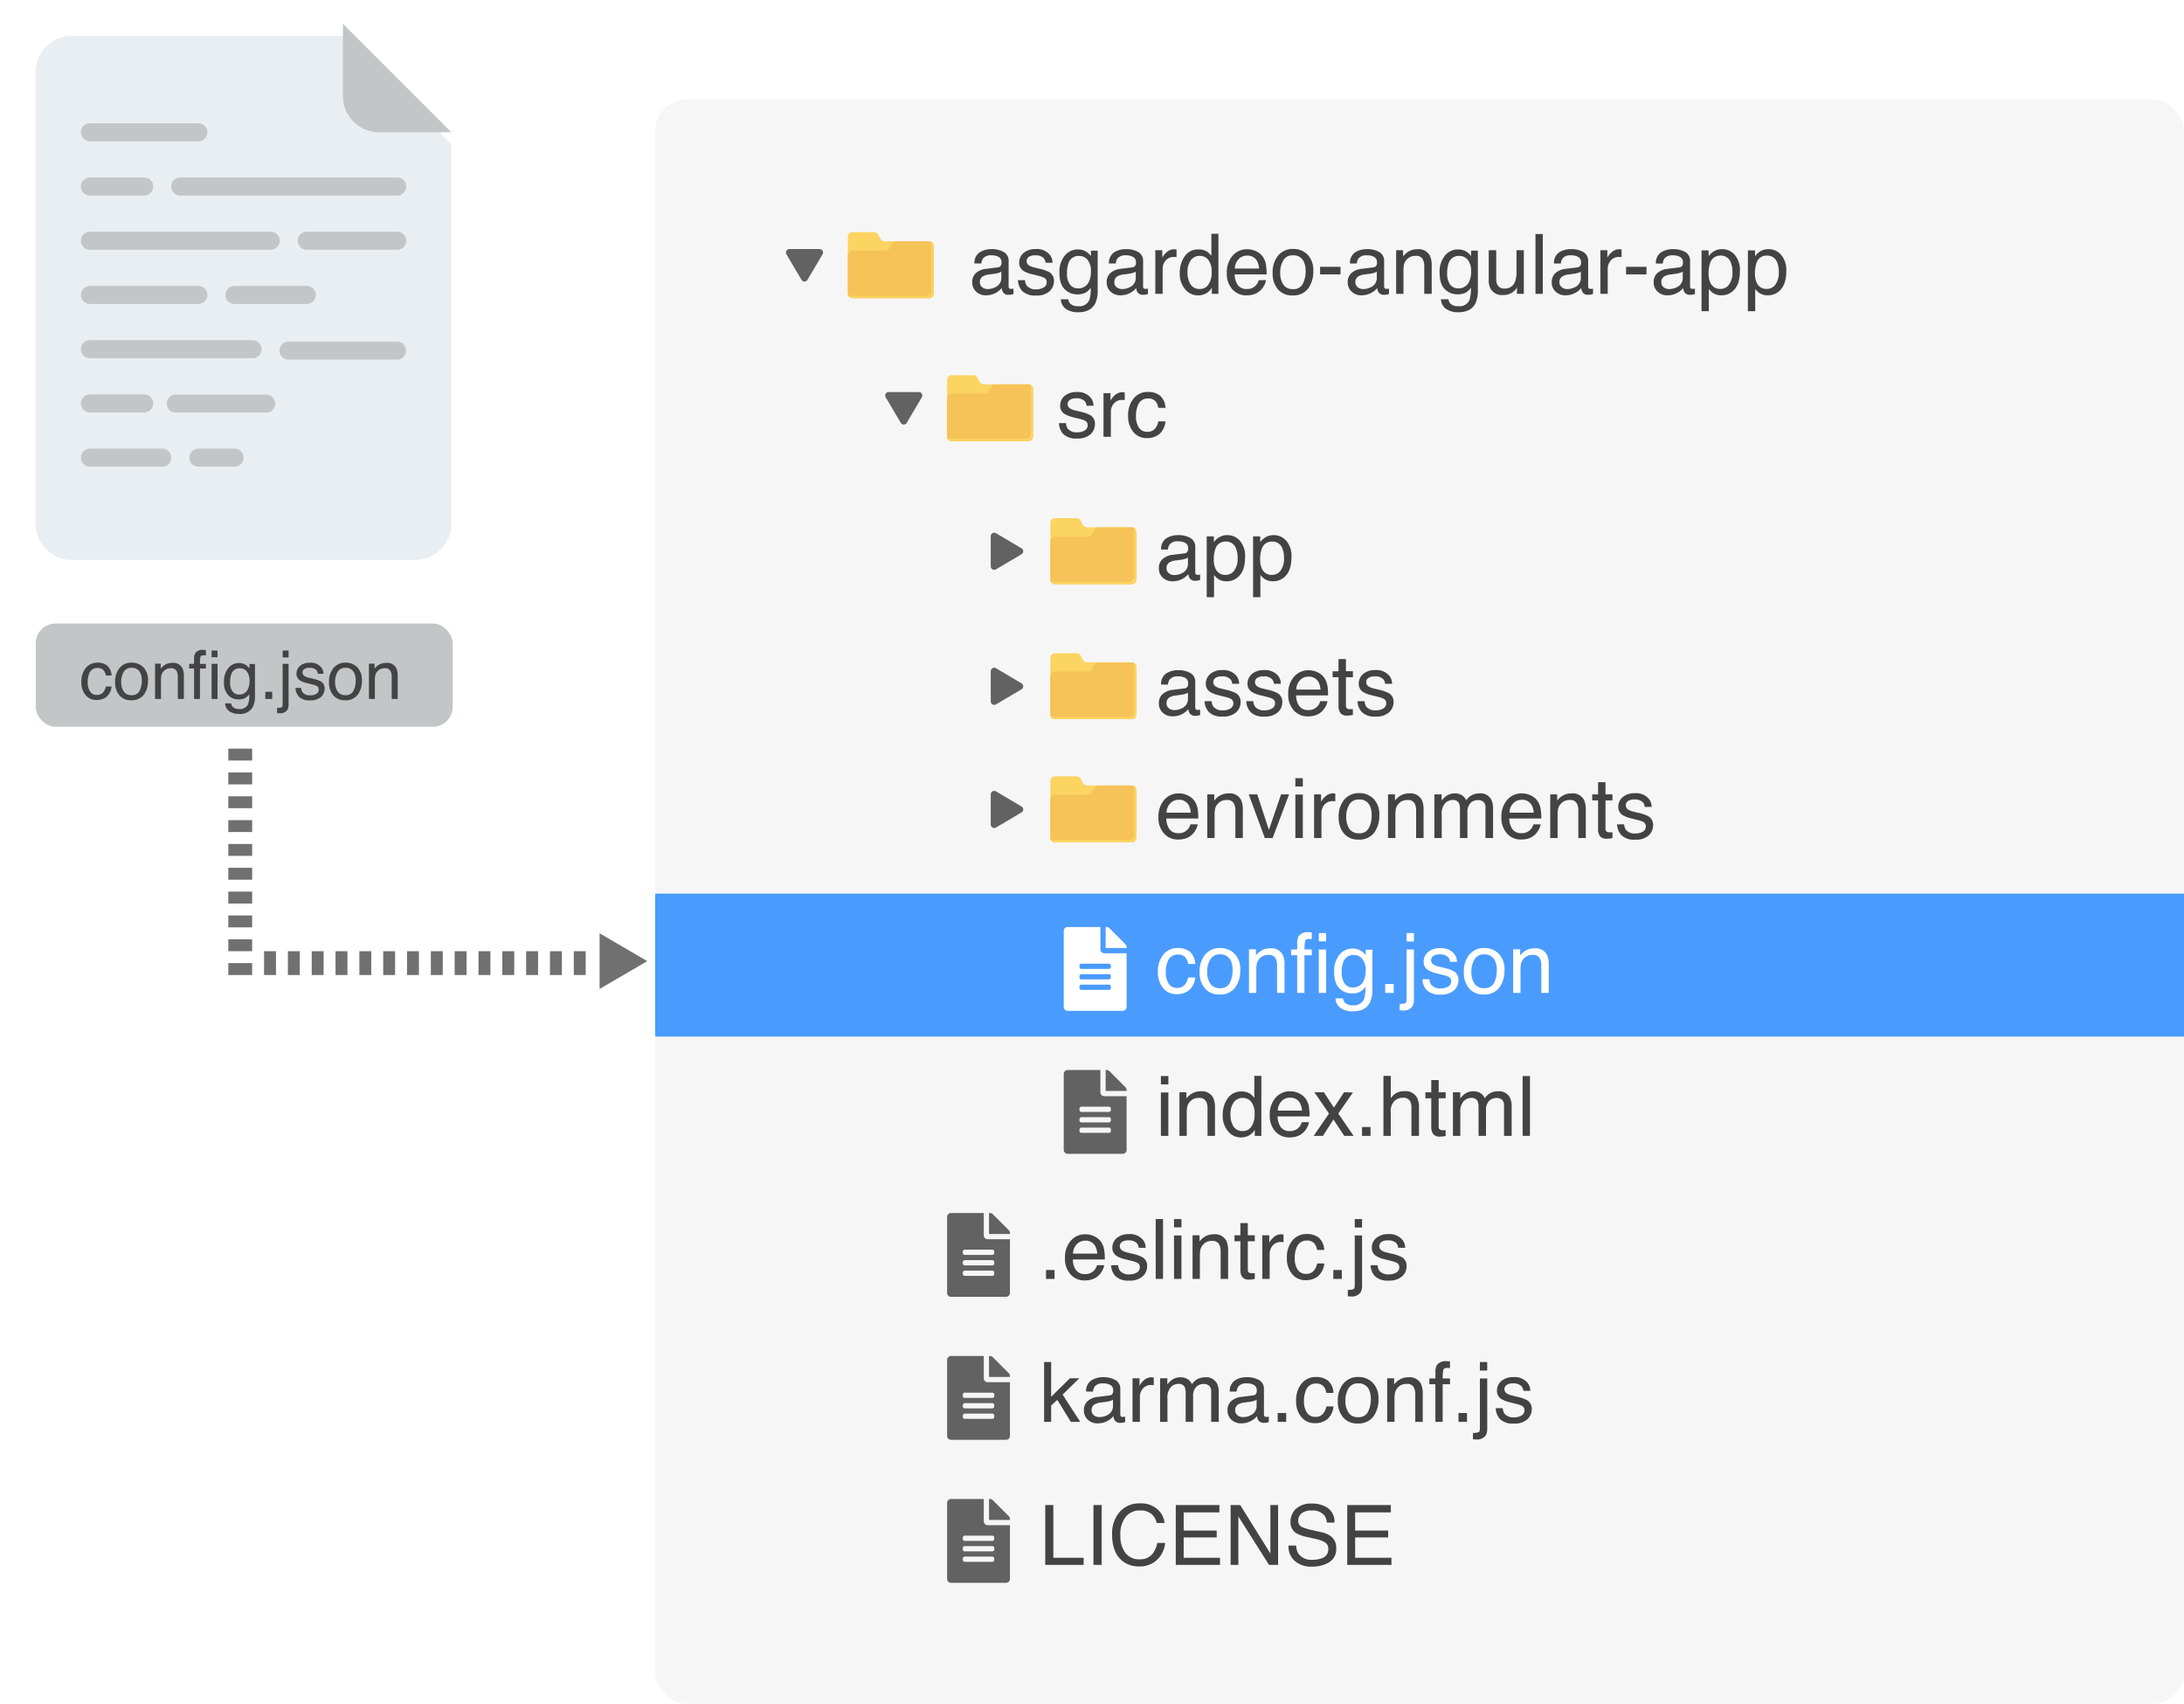 <!--
 * Copyright (c) 2020, WSO2 Inc. (http://www.wso2.com). All Rights Reserved.
 *
 * This software is the property of WSO2 Inc. and its suppliers, if any.
 * Dissemination of any information or reproduction of any material contained
 * herein in any form is strictly forbidden, unless permitted by WSO2 expressly.
 * You may not alter or remove any copyright or other notice from copies of this content."
-->

<svg class="icon" id="config-copying-illustration" xmlns="http://www.w3.org/2000/svg"
     xmlns:xlink="http://www.w3.org/1999/xlink" width="550" height="428.974" viewBox="0 0 550 428.974">
    <defs>
        <filter id="Path_1950" x="0" y="0" width="122.669" height="149.973" filterUnits="userSpaceOnUse">
            <feOffset dy="3" input="SourceAlpha"/>
            <feGaussianBlur stdDeviation="3" result="blur"/>
            <feFlood flood-opacity="0.161"/>
            <feComposite operator="in" in2="blur"/>
            <feComposite in="SourceGraphic"/>
        </filter>
    </defs>
    <g id="Group_1067" data-name="Group 1067" transform="translate(-9 -3.026)">
        <rect id="Rectangle_1" data-name="Rectangle 1" width="385" height="404" rx="8" transform="translate(174 28)"
              fill="#f6f6f6"/>
        <path id="Path_2002" data-name="Path 2002"
              d="M2.769-2.922a1.52,1.52,0,0,0,.584,1.261A2.167,2.167,0,0,0,4.737-1.2a4.209,4.209,0,0,0,1.887-.451A2.539,2.539,0,0,0,8.162-4.1V-5.588a3.158,3.158,0,0,1-.872.359,7.427,7.427,0,0,1-1.046.205l-1.118.144a4.275,4.275,0,0,0-1.507.42A1.638,1.638,0,0,0,2.769-2.922ZM7.239-6.655a1,1,0,0,0,.851-.533A1.622,1.622,0,0,0,8.213-7.9a1.5,1.5,0,0,0-.672-1.369A3.6,3.6,0,0,0,5.619-9.69a2.443,2.443,0,0,0-2.051.779,2.564,2.564,0,0,0-.441,1.282H1.4a3.171,3.171,0,0,1,1.318-2.825,5.41,5.41,0,0,1,2.938-.795,5.977,5.977,0,0,1,3.148.738,2.5,2.5,0,0,1,1.2,2.3v6.327a.81.81,0,0,0,.118.461.569.569,0,0,0,.5.174q.123,0,.277-.015t.328-.046V.051a5.14,5.14,0,0,1-.656.154,4.8,4.8,0,0,1-.615.031A1.518,1.518,0,0,1,8.572-.441a2.612,2.612,0,0,1-.318-1.015A4.7,4.7,0,0,1,6.634-.174,5.011,5.011,0,0,1,4.307.369a3.461,3.461,0,0,1-2.5-.928A3.082,3.082,0,0,1,.841-2.881,2.991,2.991,0,0,1,1.794-5.25,4.537,4.537,0,0,1,4.3-6.286ZM14.13-3.445a2.684,2.684,0,0,0,.461,1.415,2.9,2.9,0,0,0,2.42.892,3.569,3.569,0,0,0,1.8-.446A1.481,1.481,0,0,0,19.6-2.963,1.179,1.179,0,0,0,18.97-4.04a7.437,7.437,0,0,0-1.579-.523l-1.466-.369a7.153,7.153,0,0,1-2.071-.779,2.329,2.329,0,0,1-1.189-2.071,3.165,3.165,0,0,1,1.123-2.522,4.479,4.479,0,0,1,3.02-.964,4.192,4.192,0,0,1,3.579,1.456,3.16,3.16,0,0,1,.667,1.989H19.308a2.135,2.135,0,0,0-.441-1.138,2.812,2.812,0,0,0-2.2-.728,2.635,2.635,0,0,0-1.584.4,1.253,1.253,0,0,0-.538,1.056,1.3,1.3,0,0,0,.708,1.148,4.252,4.252,0,0,0,1.21.451l1.22.3a9.434,9.434,0,0,1,2.666.933A2.471,2.471,0,0,1,21.42-3.179,3.391,3.391,0,0,1,20.308-.646,4.736,4.736,0,0,1,16.919.42,4.547,4.547,0,0,1,13.448-.692a4.207,4.207,0,0,1-1.092-2.753Zm13.279-7.731a4,4,0,0,1,2.256.636A5.067,5.067,0,0,1,30.731-9.5v-1.384h1.7V-.892a7.365,7.365,0,0,1-.615,3.3Q30.669,4.645,27.48,4.645A5.321,5.321,0,0,1,24.5,3.85a3.1,3.1,0,0,1-1.354-2.487H25.02A2.088,2.088,0,0,0,25.553,2.5a2.718,2.718,0,0,0,1.969.615A2.709,2.709,0,0,0,30.3,1.62a8.431,8.431,0,0,0,.359-3.148A3.621,3.621,0,0,1,29.326-.277a4.434,4.434,0,0,1-2.061.41,4.4,4.4,0,0,1-3.122-1.266Q22.8-2.4,22.8-5.322a6.344,6.344,0,0,1,1.348-4.307A4.169,4.169,0,0,1,27.409-11.177Zm3.322,5.64a4.578,4.578,0,0,0-.841-3.025,2.694,2.694,0,0,0-2.143-.984,2.646,2.646,0,0,0-2.666,1.825A7.157,7.157,0,0,0,24.7-5.168a4.532,4.532,0,0,0,.754,2.825,2.433,2.433,0,0,0,2.025.969,2.843,2.843,0,0,0,2.8-1.794A5.788,5.788,0,0,0,30.731-5.537Zm5.9,2.615a1.52,1.52,0,0,0,.584,1.261A2.167,2.167,0,0,0,38.6-1.2a4.209,4.209,0,0,0,1.887-.451A2.539,2.539,0,0,0,42.021-4.1V-5.588a3.158,3.158,0,0,1-.872.359,7.427,7.427,0,0,1-1.046.205l-1.118.144a4.275,4.275,0,0,0-1.507.42A1.638,1.638,0,0,0,36.627-2.922ZM41.1-6.655a1,1,0,0,0,.851-.533,1.622,1.622,0,0,0,.123-.708A1.5,1.5,0,0,0,41.4-9.264a3.6,3.6,0,0,0-1.923-.426,2.443,2.443,0,0,0-2.051.779,2.564,2.564,0,0,0-.441,1.282H35.263a3.171,3.171,0,0,1,1.318-2.825,5.41,5.41,0,0,1,2.938-.795,5.977,5.977,0,0,1,3.148.738,2.5,2.5,0,0,1,1.2,2.3v6.327a.81.81,0,0,0,.118.461.569.569,0,0,0,.5.174q.123,0,.277-.015t.328-.046V.051a5.14,5.14,0,0,1-.656.154,4.8,4.8,0,0,1-.615.031,1.518,1.518,0,0,1-1.384-.677,2.612,2.612,0,0,1-.318-1.015,4.7,4.7,0,0,1-1.62,1.282,5.011,5.011,0,0,1-2.328.543,3.461,3.461,0,0,1-2.5-.928A3.082,3.082,0,0,1,34.7-2.881a2.991,2.991,0,0,1,.954-2.369,4.537,4.537,0,0,1,2.5-1.036Zm5.845-4.327H48.7v1.9a4.191,4.191,0,0,1,1.056-1.348,2.738,2.738,0,0,1,1.938-.795q.051,0,.174.01t.42.041v1.948a2.757,2.757,0,0,0-.3-.041q-.138-.01-.3-.01a2.634,2.634,0,0,0-2.143.9,3.132,3.132,0,0,0-.749,2.066V0H46.942Zm8.111,5.619A5.444,5.444,0,0,0,55.8-2.41,2.623,2.623,0,0,0,58.2-1.22a2.527,2.527,0,0,0,2.107-1.1,5.206,5.206,0,0,0,.825-3.163,4.678,4.678,0,0,0-.851-3.081,2.655,2.655,0,0,0-2.1-1A2.775,2.775,0,0,0,55.92-8.5,4.884,4.884,0,0,0,55.053-5.363Zm2.779-5.814a3.907,3.907,0,0,1,2.112.533,4.962,4.962,0,0,1,1.118,1.077v-5.547h1.774V0H61.175V-1.528A3.993,3.993,0,0,1,59.647-.062a4.373,4.373,0,0,1-2.02.451,4.091,4.091,0,0,1-3.179-1.543A6.033,6.033,0,0,1,53.1-5.26,7.089,7.089,0,0,1,54.33-9.418,4.012,4.012,0,0,1,57.832-11.177Zm12.3-.051a5.009,5.009,0,0,1,2.266.549,4.179,4.179,0,0,1,1.671,1.42,4.9,4.9,0,0,1,.738,1.938,12.68,12.68,0,0,1,.164,2.42H66.927a4.7,4.7,0,0,0,.79,2.681A2.644,2.644,0,0,0,70-1.21a2.956,2.956,0,0,0,2.307-.954,3.215,3.215,0,0,0,.7-1.282h1.815A3.822,3.822,0,0,1,74.346-2.1a4.8,4.8,0,0,1-.907,1.215A4.3,4.3,0,0,1,71.357.226,6.323,6.323,0,0,1,69.85.39,4.625,4.625,0,0,1,66.374-1.1a5.805,5.805,0,0,1-1.425-4.178,6.312,6.312,0,0,1,1.436-4.3A4.736,4.736,0,0,1,70.137-11.228Zm2.943,4.86a4.782,4.782,0,0,0-.523-1.917,2.68,2.68,0,0,0-2.533-1.333,2.807,2.807,0,0,0-2.133.918,3.467,3.467,0,0,0-.913,2.333ZM81.6-1.189a2.545,2.545,0,0,0,2.517-1.389A6.922,6.922,0,0,0,84.8-5.67a5.5,5.5,0,0,0-.492-2.5A2.769,2.769,0,0,0,81.621-9.69,2.649,2.649,0,0,0,79.16-8.4a5.989,5.989,0,0,0-.769,3.117,5.209,5.209,0,0,0,.769,2.922A2.709,2.709,0,0,0,81.6-1.189Zm.072-10.11a4.973,4.973,0,0,1,3.589,1.415,5.526,5.526,0,0,1,1.466,4.163,7.143,7.143,0,0,1-1.292,4.389A4.674,4.674,0,0,1,81.426.4a4.526,4.526,0,0,1-3.6-1.533A6.055,6.055,0,0,1,76.494-5.25a6.551,6.551,0,0,1,1.4-4.409A4.715,4.715,0,0,1,81.672-11.3ZM88.44-6.8h5.147v1.9H88.44Zm8.89,3.876a1.52,1.52,0,0,0,.584,1.261A2.167,2.167,0,0,0,99.3-1.2a4.209,4.209,0,0,0,1.887-.451A2.539,2.539,0,0,0,102.724-4.1V-5.588a3.158,3.158,0,0,1-.872.359,7.427,7.427,0,0,1-1.046.205l-1.118.144a4.275,4.275,0,0,0-1.507.42A1.638,1.638,0,0,0,97.33-2.922ZM101.8-6.655a1,1,0,0,0,.851-.533,1.622,1.622,0,0,0,.123-.708,1.5,1.5,0,0,0-.672-1.369,3.6,3.6,0,0,0-1.923-.426,2.443,2.443,0,0,0-2.051.779,2.564,2.564,0,0,0-.441,1.282H95.966a3.171,3.171,0,0,1,1.318-2.825,5.41,5.41,0,0,1,2.938-.795,5.977,5.977,0,0,1,3.148.738,2.5,2.5,0,0,1,1.2,2.3v6.327a.81.81,0,0,0,.118.461.569.569,0,0,0,.5.174q.123,0,.277-.015t.328-.046V.051a5.14,5.14,0,0,1-.656.154,4.8,4.8,0,0,1-.615.031,1.518,1.518,0,0,1-1.384-.677,2.612,2.612,0,0,1-.318-1.015A4.7,4.7,0,0,1,101.2-.174a5.011,5.011,0,0,1-2.328.543,3.461,3.461,0,0,1-2.5-.928A3.082,3.082,0,0,1,95.4-2.881a2.991,2.991,0,0,1,.954-2.369,4.537,4.537,0,0,1,2.5-1.036Zm5.793-4.327h1.753v1.559A4.918,4.918,0,0,1,111-10.808a4.4,4.4,0,0,1,1.938-.42,3.2,3.2,0,0,1,3.158,1.63,5.789,5.789,0,0,1,.451,2.553V0h-1.876V-6.921a3.748,3.748,0,0,0-.3-1.62,1.8,1.8,0,0,0-1.784-1.025,3.633,3.633,0,0,0-1.077.133,2.773,2.773,0,0,0-1.333.9,2.717,2.717,0,0,0-.6,1.123,7.558,7.558,0,0,0-.138,1.656V0h-1.846Zm15.555-.195a4,4,0,0,1,2.256.636A5.067,5.067,0,0,1,126.472-9.5v-1.384h1.7V-.892a7.365,7.365,0,0,1-.615,3.3q-1.148,2.235-4.337,2.235a5.321,5.321,0,0,1-2.984-.795,3.1,3.1,0,0,1-1.354-2.487h1.876a2.088,2.088,0,0,0,.533,1.138,2.718,2.718,0,0,0,1.969.615,2.709,2.709,0,0,0,2.779-1.5,8.431,8.431,0,0,0,.359-3.148,3.621,3.621,0,0,1-1.333,1.251,4.434,4.434,0,0,1-2.061.41,4.4,4.4,0,0,1-3.122-1.266q-1.338-1.266-1.338-4.189a6.344,6.344,0,0,1,1.348-4.307A4.169,4.169,0,0,1,123.149-11.177Zm3.322,5.64a4.578,4.578,0,0,0-.841-3.025,2.694,2.694,0,0,0-2.143-.984,2.646,2.646,0,0,0-2.666,1.825,7.157,7.157,0,0,0-.379,2.553,4.532,4.532,0,0,0,.754,2.825,2.433,2.433,0,0,0,2.025.969,2.843,2.843,0,0,0,2.8-1.794A5.788,5.788,0,0,0,126.472-5.537Zm6.327-5.445v7.291a3.074,3.074,0,0,0,.267,1.374,1.86,1.86,0,0,0,1.835.984,2.594,2.594,0,0,0,2.625-1.723,6.835,6.835,0,0,0,.379-2.533v-5.394h1.846V0h-1.743l.021-1.62a3.723,3.723,0,0,1-.892,1.056A3.925,3.925,0,0,1,134.572.3a3.307,3.307,0,0,1-3.2-1.569,4.672,4.672,0,0,1-.461-2.246v-7.465Zm9.885-4.081h1.846V0h-1.846Zm6.029,12.141a1.52,1.52,0,0,0,.584,1.261,2.167,2.167,0,0,0,1.384.461,4.209,4.209,0,0,0,1.887-.451A2.539,2.539,0,0,0,154.106-4.1V-5.588a3.158,3.158,0,0,1-.872.359,7.427,7.427,0,0,1-1.046.205l-1.118.144a4.275,4.275,0,0,0-1.507.42A1.638,1.638,0,0,0,148.712-2.922Zm4.471-3.732a1,1,0,0,0,.851-.533,1.622,1.622,0,0,0,.123-.708,1.5,1.5,0,0,0-.672-1.369,3.6,3.6,0,0,0-1.923-.426,2.443,2.443,0,0,0-2.051.779,2.564,2.564,0,0,0-.441,1.282h-1.723a3.171,3.171,0,0,1,1.318-2.825,5.41,5.41,0,0,1,2.938-.795,5.977,5.977,0,0,1,3.148.738,2.5,2.5,0,0,1,1.2,2.3v6.327a.81.81,0,0,0,.118.461.569.569,0,0,0,.5.174q.123,0,.277-.015t.328-.046V.051a5.14,5.14,0,0,1-.656.154,4.8,4.8,0,0,1-.615.031,1.518,1.518,0,0,1-1.384-.677,2.612,2.612,0,0,1-.318-1.015,4.7,4.7,0,0,1-1.62,1.282,5.011,5.011,0,0,1-2.328.543,3.461,3.461,0,0,1-2.5-.928,3.082,3.082,0,0,1-.969-2.323,2.991,2.991,0,0,1,.954-2.369,4.537,4.537,0,0,1,2.5-1.036Zm5.845-4.327h1.753v1.9a4.191,4.191,0,0,1,1.056-1.348,2.738,2.738,0,0,1,1.938-.795q.051,0,.174.01t.42.041v1.948a2.757,2.757,0,0,0-.3-.041q-.138-.01-.3-.01a2.634,2.634,0,0,0-2.143.9,3.132,3.132,0,0,0-.749,2.066V0h-1.846Zm6.46,4.184h5.147v1.9h-5.147Zm8.89,3.876a1.52,1.52,0,0,0,.584,1.261,2.167,2.167,0,0,0,1.384.461,4.209,4.209,0,0,0,1.887-.451A2.539,2.539,0,0,0,179.771-4.1V-5.588a3.158,3.158,0,0,1-.872.359,7.427,7.427,0,0,1-1.046.205l-1.118.144a4.275,4.275,0,0,0-1.507.42A1.638,1.638,0,0,0,174.378-2.922Zm4.471-3.732a1,1,0,0,0,.851-.533,1.622,1.622,0,0,0,.123-.708,1.5,1.5,0,0,0-.672-1.369,3.6,3.6,0,0,0-1.923-.426,2.443,2.443,0,0,0-2.051.779,2.564,2.564,0,0,0-.441,1.282h-1.723a3.171,3.171,0,0,1,1.318-2.825,5.41,5.41,0,0,1,2.938-.795,5.977,5.977,0,0,1,3.148.738,2.5,2.5,0,0,1,1.2,2.3v6.327a.81.81,0,0,0,.118.461.569.569,0,0,0,.5.174q.123,0,.277-.015t.328-.046V.051a5.14,5.14,0,0,1-.656.154,4.8,4.8,0,0,1-.615.031,1.518,1.518,0,0,1-1.384-.677,2.612,2.612,0,0,1-.318-1.015,4.7,4.7,0,0,1-1.62,1.282,5.011,5.011,0,0,1-2.328.543,3.461,3.461,0,0,1-2.5-.928,3.082,3.082,0,0,1-.969-2.323A2.991,2.991,0,0,1,173.4-5.25a4.537,4.537,0,0,1,2.5-1.036Zm10.428,5.414a2.633,2.633,0,0,0,2.148-1.082,5.148,5.148,0,0,0,.856-3.235,6.039,6.039,0,0,0-.379-2.256,2.618,2.618,0,0,0-2.625-1.815,2.617,2.617,0,0,0-2.625,1.917,7.6,7.6,0,0,0-.379,2.6,5.521,5.521,0,0,0,.379,2.164A2.617,2.617,0,0,0,189.277-1.241Zm-4.778-9.69h1.794v1.456a4.48,4.48,0,0,1,1.21-1.159,3.9,3.9,0,0,1,2.194-.615,4.126,4.126,0,0,1,3.168,1.43,5.861,5.861,0,0,1,1.3,4.086q0,3.589-1.876,5.127a4.24,4.24,0,0,1-2.769.974,3.758,3.758,0,0,1-2.082-.543,4.8,4.8,0,0,1-1.1-1.056V4.378H184.5Zm16.458,9.69A2.633,2.633,0,0,0,203.1-2.323a5.148,5.148,0,0,0,.856-3.235,6.039,6.039,0,0,0-.379-2.256,2.618,2.618,0,0,0-2.625-1.815,2.617,2.617,0,0,0-2.625,1.917,7.6,7.6,0,0,0-.379,2.6,5.521,5.521,0,0,0,.379,2.164A2.617,2.617,0,0,0,200.956-1.241Zm-4.778-9.69h1.794v1.456a4.48,4.48,0,0,1,1.21-1.159,3.9,3.9,0,0,1,2.194-.615,4.126,4.126,0,0,1,3.168,1.43,5.861,5.861,0,0,1,1.3,4.086q0,3.589-1.876,5.127A4.24,4.24,0,0,1,201.2.369a3.758,3.758,0,0,1-2.082-.543,4.8,4.8,0,0,1-1.1-1.056V4.378h-1.846Z"
              transform="translate(253 77)" fill="#434343"/>
        <path id="Path_2004" data-name="Path 2004"
              d="M2.451-3.445A2.684,2.684,0,0,0,2.912-2.03a2.9,2.9,0,0,0,2.42.892,3.569,3.569,0,0,0,1.8-.446,1.481,1.481,0,0,0,.779-1.379A1.179,1.179,0,0,0,7.291-4.04a7.437,7.437,0,0,0-1.579-.523L4.245-4.932a7.153,7.153,0,0,1-2.071-.779A2.329,2.329,0,0,1,.984-7.783a3.165,3.165,0,0,1,1.123-2.522,4.479,4.479,0,0,1,3.02-.964A4.192,4.192,0,0,1,8.706-9.813a3.16,3.16,0,0,1,.667,1.989H7.629a2.135,2.135,0,0,0-.441-1.138,2.812,2.812,0,0,0-2.2-.728,2.635,2.635,0,0,0-1.584.4,1.253,1.253,0,0,0-.538,1.056,1.3,1.3,0,0,0,.708,1.148,4.252,4.252,0,0,0,1.21.451l1.22.3A9.434,9.434,0,0,1,8.665-5.4,2.471,2.471,0,0,1,9.741-3.179,3.391,3.391,0,0,1,8.629-.646,4.736,4.736,0,0,1,5.24.42,4.547,4.547,0,0,1,1.769-.692,4.207,4.207,0,0,1,.677-3.445ZM11.9-10.982h1.753v1.9a4.191,4.191,0,0,1,1.056-1.348,2.738,2.738,0,0,1,1.938-.795q.051,0,.174.01t.42.041v1.948a2.757,2.757,0,0,0-.3-.041q-.138-.01-.3-.01a2.634,2.634,0,0,0-2.143.9,3.132,3.132,0,0,0-.749,2.066V0H11.9ZM23.082-11.3a4.788,4.788,0,0,1,3.02.9,4.323,4.323,0,0,1,1.4,3.107H25.707a3.313,3.313,0,0,0-.749-1.687,2.364,2.364,0,0,0-1.876-.672,2.593,2.593,0,0,0-2.522,1.723,6.843,6.843,0,0,0-.492,2.758,5.191,5.191,0,0,0,.7,2.779,2.392,2.392,0,0,0,2.194,1.128,2.4,2.4,0,0,0,1.82-.7,3.862,3.862,0,0,0,.928-1.923H27.5A4.817,4.817,0,0,1,25.963-.692,4.8,4.8,0,0,1,22.815.318,4.2,4.2,0,0,1,19.38-1.256,6.024,6.024,0,0,1,18.1-5.188a6.625,6.625,0,0,1,1.4-4.5A4.539,4.539,0,0,1,23.082-11.3Z"
              transform="translate(275 113)" fill="#434343"/>
        <rect id="Rectangle_2" data-name="Rectangle 2" width="385" height="36" transform="translate(174 228)"
              fill="#4a9bfe"/>
        <path id="Path_2003" data-name="Path 2003"
              d="M2.769-2.922a1.52,1.52,0,0,0,.584,1.261A2.167,2.167,0,0,0,4.737-1.2a4.209,4.209,0,0,0,1.887-.451A2.539,2.539,0,0,0,8.162-4.1V-5.588a3.158,3.158,0,0,1-.872.359,7.427,7.427,0,0,1-1.046.205l-1.118.144a4.275,4.275,0,0,0-1.507.42A1.638,1.638,0,0,0,2.769-2.922ZM7.239-6.655a1,1,0,0,0,.851-.533A1.622,1.622,0,0,0,8.213-7.9a1.5,1.5,0,0,0-.672-1.369A3.6,3.6,0,0,0,5.619-9.69a2.443,2.443,0,0,0-2.051.779,2.564,2.564,0,0,0-.441,1.282H1.4a3.171,3.171,0,0,1,1.318-2.825,5.41,5.41,0,0,1,2.938-.795,5.977,5.977,0,0,1,3.148.738,2.5,2.5,0,0,1,1.2,2.3v6.327a.81.81,0,0,0,.118.461.569.569,0,0,0,.5.174q.123,0,.277-.015t.328-.046V.051a5.14,5.14,0,0,1-.656.154,4.8,4.8,0,0,1-.615.031A1.518,1.518,0,0,1,8.572-.441a2.612,2.612,0,0,1-.318-1.015A4.7,4.7,0,0,1,6.634-.174,5.011,5.011,0,0,1,4.307.369a3.461,3.461,0,0,1-2.5-.928A3.082,3.082,0,0,1,.841-2.881,2.991,2.991,0,0,1,1.794-5.25,4.537,4.537,0,0,1,4.3-6.286ZM17.667-1.241a2.633,2.633,0,0,0,2.148-1.082,5.148,5.148,0,0,0,.856-3.235,6.039,6.039,0,0,0-.379-2.256,2.618,2.618,0,0,0-2.625-1.815,2.617,2.617,0,0,0-2.625,1.917,7.6,7.6,0,0,0-.379,2.6,5.521,5.521,0,0,0,.379,2.164A2.617,2.617,0,0,0,17.667-1.241Zm-4.778-9.69h1.794v1.456a4.48,4.48,0,0,1,1.21-1.159,3.9,3.9,0,0,1,2.194-.615,4.126,4.126,0,0,1,3.168,1.43,5.861,5.861,0,0,1,1.3,4.086q0,3.589-1.876,5.127a4.24,4.24,0,0,1-2.769.974,3.758,3.758,0,0,1-2.082-.543,4.8,4.8,0,0,1-1.1-1.056V4.378H12.889Zm16.458,9.69a2.633,2.633,0,0,0,2.148-1.082,5.148,5.148,0,0,0,.856-3.235,6.039,6.039,0,0,0-.379-2.256,2.618,2.618,0,0,0-2.625-1.815,2.617,2.617,0,0,0-2.625,1.917,7.6,7.6,0,0,0-.379,2.6,5.521,5.521,0,0,0,.379,2.164A2.617,2.617,0,0,0,29.347-1.241Zm-4.778-9.69h1.794v1.456a4.48,4.48,0,0,1,1.21-1.159,3.9,3.9,0,0,1,2.194-.615,4.126,4.126,0,0,1,3.168,1.43,5.861,5.861,0,0,1,1.3,4.086q0,3.589-1.876,5.127a4.24,4.24,0,0,1-2.769.974,3.758,3.758,0,0,1-2.082-.543,4.8,4.8,0,0,1-1.1-1.056V4.378H24.568Z"
              transform="translate(300 149)" fill="#434343"/>
        <path id="Path_2007" data-name="Path 2007"
              d="M5.588-11.3a4.788,4.788,0,0,1,3.02.9,4.323,4.323,0,0,1,1.4,3.107H8.213a3.313,3.313,0,0,0-.749-1.687,2.364,2.364,0,0,0-1.876-.672A2.593,2.593,0,0,0,3.066-7.926a6.843,6.843,0,0,0-.492,2.758,5.191,5.191,0,0,0,.7,2.779A2.392,2.392,0,0,0,5.465-1.261a2.4,2.4,0,0,0,1.82-.7,3.862,3.862,0,0,0,.928-1.923h1.794A4.817,4.817,0,0,1,8.47-.692,4.8,4.8,0,0,1,5.322.318,4.2,4.2,0,0,1,1.887-1.256,6.024,6.024,0,0,1,.6-5.188a6.625,6.625,0,0,1,1.4-4.5A4.539,4.539,0,0,1,5.588-11.3ZM16.211-1.189a2.545,2.545,0,0,0,2.517-1.389,6.922,6.922,0,0,0,.682-3.092,5.5,5.5,0,0,0-.492-2.5A2.769,2.769,0,0,0,16.232-9.69,2.649,2.649,0,0,0,13.771-8.4,5.989,5.989,0,0,0,13-5.281a5.209,5.209,0,0,0,.769,2.922A2.709,2.709,0,0,0,16.211-1.189Zm.072-10.11a4.973,4.973,0,0,1,3.589,1.415,5.526,5.526,0,0,1,1.466,4.163,7.143,7.143,0,0,1-1.292,4.389A4.674,4.674,0,0,1,16.037.4a4.526,4.526,0,0,1-3.6-1.533A6.055,6.055,0,0,1,11.1-5.25a6.551,6.551,0,0,1,1.4-4.409A4.715,4.715,0,0,1,16.283-11.3Zm7.25.318h1.753v1.559a4.918,4.918,0,0,1,1.651-1.384,4.4,4.4,0,0,1,1.938-.42A3.2,3.2,0,0,1,32.033-9.6a5.789,5.789,0,0,1,.451,2.553V0H30.608V-6.921a3.748,3.748,0,0,0-.3-1.62,1.8,1.8,0,0,0-1.784-1.025,3.633,3.633,0,0,0-1.077.133,2.773,2.773,0,0,0-1.333.9,2.717,2.717,0,0,0-.6,1.123,7.558,7.558,0,0,0-.138,1.656V0H23.533Zm12.141-1.671a3.291,3.291,0,0,1,.4-1.682,2.826,2.826,0,0,1,2.492-.943q.174,0,.359.01t.42.031v1.682q-.287-.021-.415-.026t-.241-.005q-.841,0-1,.436a8.616,8.616,0,0,0-.164,2.22h1.825v1.456H37.5V0H35.673V-9.475H34.146v-1.456h1.528Zm5.445-.318v-2.092h1.846v2.092Zm0,2.041h1.846V0H41.118Zm8.47-.246a4,4,0,0,1,2.256.636A5.067,5.067,0,0,1,52.91-9.5v-1.384h1.7V-.892A7.365,7.365,0,0,1,54,2.41Q52.849,4.645,49.66,4.645a5.321,5.321,0,0,1-2.984-.795,3.1,3.1,0,0,1-1.354-2.487H47.2A2.088,2.088,0,0,0,47.732,2.5a2.718,2.718,0,0,0,1.969.615,2.709,2.709,0,0,0,2.779-1.5,8.431,8.431,0,0,0,.359-3.148A3.621,3.621,0,0,1,51.505-.277a4.434,4.434,0,0,1-2.061.41,4.4,4.4,0,0,1-3.122-1.266Q44.984-2.4,44.984-5.322a6.344,6.344,0,0,1,1.348-4.307A4.169,4.169,0,0,1,49.588-11.177Zm3.322,5.64a4.578,4.578,0,0,0-.841-3.025,2.694,2.694,0,0,0-2.143-.984A2.646,2.646,0,0,0,47.26-7.721a7.157,7.157,0,0,0-.379,2.553,4.532,4.532,0,0,0,.754,2.825,2.433,2.433,0,0,0,2.025.969,2.843,2.843,0,0,0,2.8-1.794A5.788,5.788,0,0,0,52.91-5.537Zm4.922,3.3h2.143V0H57.832ZM65.071-12.93H63.226v-2.133h1.846ZM61.482,2.779a3.674,3.674,0,0,0,1.492-.22q.251-.179.251-1.123V-10.931h1.846V1.63a3.314,3.314,0,0,1-.39,1.794,2.7,2.7,0,0,1-2.451,1q-.133,0-.282-.01t-.467-.041Zm7.506-6.224A2.684,2.684,0,0,0,69.45-2.03a2.9,2.9,0,0,0,2.42.892,3.569,3.569,0,0,0,1.8-.446,1.481,1.481,0,0,0,.779-1.379,1.179,1.179,0,0,0-.625-1.077,7.437,7.437,0,0,0-1.579-.523l-1.466-.369a7.153,7.153,0,0,1-2.071-.779,2.329,2.329,0,0,1-1.189-2.071,3.165,3.165,0,0,1,1.123-2.522,4.479,4.479,0,0,1,3.02-.964,4.192,4.192,0,0,1,3.579,1.456,3.16,3.16,0,0,1,.667,1.989H74.167a2.135,2.135,0,0,0-.441-1.138,2.812,2.812,0,0,0-2.2-.728,2.635,2.635,0,0,0-1.584.4A1.253,1.253,0,0,0,69.4-8.234a1.3,1.3,0,0,0,.708,1.148,4.252,4.252,0,0,0,1.21.451l1.22.3A9.434,9.434,0,0,1,75.2-5.4a2.471,2.471,0,0,1,1.077,2.225A3.391,3.391,0,0,1,75.166-.646,4.736,4.736,0,0,1,71.777.42,4.547,4.547,0,0,1,68.306-.692a4.207,4.207,0,0,1-1.092-2.753ZM82.749-1.189a2.545,2.545,0,0,0,2.517-1.389,6.922,6.922,0,0,0,.682-3.092,5.5,5.5,0,0,0-.492-2.5A2.769,2.769,0,0,0,82.77-9.69,2.649,2.649,0,0,0,80.309-8.4a5.989,5.989,0,0,0-.769,3.117,5.209,5.209,0,0,0,.769,2.922A2.709,2.709,0,0,0,82.749-1.189Zm.072-10.11A4.973,4.973,0,0,1,86.41-9.885a5.526,5.526,0,0,1,1.466,4.163,7.143,7.143,0,0,1-1.292,4.389A4.674,4.674,0,0,1,82.575.4a4.526,4.526,0,0,1-3.6-1.533A6.055,6.055,0,0,1,77.643-5.25a6.551,6.551,0,0,1,1.4-4.409A4.715,4.715,0,0,1,82.821-11.3Zm7.25.318h1.753v1.559a4.918,4.918,0,0,1,1.651-1.384,4.4,4.4,0,0,1,1.938-.42A3.2,3.2,0,0,1,98.571-9.6a5.789,5.789,0,0,1,.451,2.553V0H97.146V-6.921a3.748,3.748,0,0,0-.3-1.62,1.8,1.8,0,0,0-1.784-1.025,3.633,3.633,0,0,0-1.077.133,2.773,2.773,0,0,0-1.333.9,2.717,2.717,0,0,0-.6,1.123,7.558,7.558,0,0,0-.138,1.656V0H90.07Z"
              transform="translate(300 253)" fill="#fff"/>
        <path id="Path_2008" data-name="Path 2008"
              d="M1.354-10.931H3.23V0H1.354Zm0-4.132H3.23v2.092H1.354Zm4.666,4.081H7.772v1.559a4.918,4.918,0,0,1,1.651-1.384,4.4,4.4,0,0,1,1.938-.42A3.2,3.2,0,0,1,14.52-9.6a5.789,5.789,0,0,1,.451,2.553V0H13.094V-6.921a3.748,3.748,0,0,0-.3-1.62,1.8,1.8,0,0,0-1.784-1.025,3.633,3.633,0,0,0-1.077.133,2.773,2.773,0,0,0-1.333.9A2.717,2.717,0,0,0,8-7.408a7.558,7.558,0,0,0-.138,1.656V0H6.019ZM18.867-5.363a5.444,5.444,0,0,0,.749,2.953,2.623,2.623,0,0,0,2.4,1.189,2.527,2.527,0,0,0,2.107-1.1,5.206,5.206,0,0,0,.825-3.163A4.678,4.678,0,0,0,24.1-8.567a2.655,2.655,0,0,0-2.1-1A2.775,2.775,0,0,0,19.734-8.5,4.884,4.884,0,0,0,18.867-5.363Zm2.779-5.814a3.907,3.907,0,0,1,2.112.533,4.962,4.962,0,0,1,1.118,1.077v-5.547H26.65V0H24.989V-1.528A3.993,3.993,0,0,1,23.461-.062a4.373,4.373,0,0,1-2.02.451,4.091,4.091,0,0,1-3.179-1.543A6.033,6.033,0,0,1,16.919-5.26a7.089,7.089,0,0,1,1.225-4.158A4.012,4.012,0,0,1,21.646-11.177Zm12.3-.051a5.009,5.009,0,0,1,2.266.549,4.179,4.179,0,0,1,1.671,1.42,4.9,4.9,0,0,1,.738,1.938,12.68,12.68,0,0,1,.164,2.42H30.741a4.7,4.7,0,0,0,.79,2.681,2.644,2.644,0,0,0,2.287,1.01,2.956,2.956,0,0,0,2.307-.954,3.215,3.215,0,0,0,.7-1.282h1.815A3.822,3.822,0,0,1,38.16-2.1a4.8,4.8,0,0,1-.907,1.215A4.3,4.3,0,0,1,35.171.226,6.323,6.323,0,0,1,33.664.39,4.625,4.625,0,0,1,30.188-1.1a5.805,5.805,0,0,1-1.425-4.178,6.312,6.312,0,0,1,1.436-4.3A4.736,4.736,0,0,1,33.951-11.228Zm2.943,4.86a4.782,4.782,0,0,0-.523-1.917,2.68,2.68,0,0,0-2.533-1.333,2.807,2.807,0,0,0-2.133.918,3.467,3.467,0,0,0-.913,2.333Zm3.117-4.614H42.4l2.522,3.866,2.553-3.866,2.246.051-3.7,5.3L49.885,0H47.527L44.8-4.122,42.154,0H39.816l3.866-5.629ZM52-2.235h2.143V0H52Zm5.394-12.879h1.846V-9.5a5.329,5.329,0,0,1,1.179-1.169,3.978,3.978,0,0,1,2.225-.584,3.291,3.291,0,0,1,3.24,1.671,5.7,5.7,0,0,1,.461,2.533V0h-1.9V-6.921A3.871,3.871,0,0,0,64.138-8.7a1.966,1.966,0,0,0-1.887-.9,3.143,3.143,0,0,0-2.082.79,3.8,3.8,0,0,0-.933,2.984V0H57.391Zm12.048,1.066h1.866v3.066h1.753v1.507H71.306v7.167a.776.776,0,0,0,.39.769,1.656,1.656,0,0,0,.718.113q.133,0,.287-.005t.359-.026V0A4.12,4.12,0,0,1,72.4.133a6.288,6.288,0,0,1-.743.041A2,2,0,0,1,69.9-.487,2.939,2.939,0,0,1,69.439-2.2v-7.27H67.953v-1.507h1.487ZM74.9-10.982H76.73v1.559A6.135,6.135,0,0,1,77.919-10.6a3.577,3.577,0,0,1,2.071-.625,3.26,3.26,0,0,1,2.112.646,3.377,3.377,0,0,1,.82,1.087A3.989,3.989,0,0,1,84.369-10.8a4.033,4.033,0,0,1,1.866-.426,3.052,3.052,0,0,1,3.015,1.6,5.229,5.229,0,0,1,.431,2.317V0H87.763V-7.629a1.777,1.777,0,0,0-.549-1.507,2.171,2.171,0,0,0-1.338-.41,2.656,2.656,0,0,0-1.871.728,3.2,3.2,0,0,0-.784,2.43V0H81.344V-7.167a3.724,3.724,0,0,0-.267-1.63,1.626,1.626,0,0,0-1.569-.769,2.707,2.707,0,0,0-1.9.81,3.97,3.97,0,0,0-.856,2.933V0H74.9Zm17.544-4.081h1.846V0H92.449Z"
              transform="translate(300 289)" fill="#434343"/>
        <g id="folder" transform="translate(273.506 79.087)">
            <path id="Path_1986" data-name="Path 1986"
                  d="M20.477,71H1.154A1.154,1.154,0,0,1,0,69.844v-14.3a1.154,1.154,0,0,1,1.154-1.154H6.609a1.154,1.154,0,0,1,1.006.588l.636,1.131a1.154,1.154,0,0,0,1.006.588H20.477a1.154,1.154,0,0,1,1.154,1.154V69.844A1.154,1.154,0,0,1,20.477,71Z"
                  transform="translate(0)" fill="#fcd462"/>
            <path id="Path_1987" data-name="Path 1987"
                  d="M1.154,118.642H20.477a1.154,1.154,0,0,0,1.154-1.154V105.5a1.154,1.154,0,0,0-1.154-1.154H12.138a1.154,1.154,0,0,0-1.006.588l-.636,1.131a1.154,1.154,0,0,1-1.006.588H1.154A1.154,1.154,0,0,0,0,107.8v9.684A1.154,1.154,0,0,0,1.154,118.642Z"
                  transform="translate(0 -47.645)" fill="#f6c358"/>
            <path id="Path_1988" data-name="Path 1988"
                  d="M23.092,106.59a1.145,1.145,0,0,1,.1.473v11.991a1.154,1.154,0,0,1-1.154,1.154H2.719a1.145,1.145,0,0,1-.473-.1,1.152,1.152,0,0,0,1.05.681H22.619a1.154,1.154,0,0,0,1.154-1.154V107.64A1.152,1.152,0,0,0,23.092,106.59Z"
                  transform="translate(-2.142 -49.787)" fill="#fcd462"/>
        </g>
        <path id="play"
              d="M7.748,3.951,1.322.152A.871.871,0,0,0,0,.906V8.5a.876.876,0,0,0,1.322.754l6.427-3.8a.875.875,0,0,0,0-1.508Z"
              transform="translate(258.501 137.112)" fill="rgba(0,0,0,0.6)"/>
        <path id="file-alt"
              d="M9.234,5.606V0H.989A.987.987,0,0,0,0,.989V20.116a.987.987,0,0,0,.989.989H14.84a.987.987,0,0,0,.989-.989V6.6H10.223A.992.992,0,0,1,9.234,5.606Zm2.638,9.728a.5.5,0,0,1-.495.495H4.452a.5.5,0,0,1-.495-.495V15a.5.5,0,0,1,.495-.495h6.925a.5.5,0,0,1,.495.495Zm0-2.638a.5.5,0,0,1-.495.495H4.452a.5.5,0,0,1-.495-.495v-.33a.5.5,0,0,1,.495-.495h6.925a.5.5,0,0,1,.495.495Zm0-2.968v.33a.5.5,0,0,1-.495.495H4.452a.5.5,0,0,1-.495-.495v-.33a.5.5,0,0,1,.495-.495h6.925A.5.5,0,0,1,11.872,9.728Zm3.957-4.7v.251H10.553V0H10.8a.989.989,0,0,1,.7.289l4.036,4.04A.986.986,0,0,1,15.829,5.025Z"
              transform="translate(276.885 236.411)" fill="#fff"/>
        <path id="file-alt-2" data-name="file-alt"
              d="M9.234,5.606V0H.989A.987.987,0,0,0,0,.989V20.116a.987.987,0,0,0,.989.989H14.84a.987.987,0,0,0,.989-.989V6.6H10.223A.992.992,0,0,1,9.234,5.606Zm2.638,9.728a.5.5,0,0,1-.495.495H4.452a.5.5,0,0,1-.495-.495V15a.5.5,0,0,1,.495-.495h6.925a.5.5,0,0,1,.495.495Zm0-2.638a.5.5,0,0,1-.495.495H4.452a.5.5,0,0,1-.495-.495v-.33a.5.5,0,0,1,.495-.495h6.925a.5.5,0,0,1,.495.495Zm0-2.968v.33a.5.5,0,0,1-.495.495H4.452a.5.5,0,0,1-.495-.495v-.33a.5.5,0,0,1,.495-.495h6.925A.5.5,0,0,1,11.872,9.728Zm3.957-4.7v.251H10.553V0H10.8a.989.989,0,0,1,.7.289l4.036,4.04A.986.986,0,0,1,15.829,5.025Z"
              transform="translate(276.885 272.411)" fill="rgba(0,0,0,0.6)"/>
        <g id="folder-2" data-name="folder" transform="translate(247.506 43.087)">
            <path id="Path_1986-2" data-name="Path 1986"
                  d="M20.477,71H1.154A1.154,1.154,0,0,1,0,69.844v-14.3a1.154,1.154,0,0,1,1.154-1.154H6.609a1.154,1.154,0,0,1,1.006.588l.636,1.131a1.154,1.154,0,0,0,1.006.588H20.477a1.154,1.154,0,0,1,1.154,1.154V69.844A1.154,1.154,0,0,1,20.477,71Z"
                  transform="translate(0)" fill="#fcd462"/>
            <path id="Path_1987-2" data-name="Path 1987"
                  d="M1.154,118.642H20.477a1.154,1.154,0,0,0,1.154-1.154V105.5a1.154,1.154,0,0,0-1.154-1.154H12.138a1.154,1.154,0,0,0-1.006.588l-.636,1.131a1.154,1.154,0,0,1-1.006.588H1.154A1.154,1.154,0,0,0,0,107.8v9.684A1.154,1.154,0,0,0,1.154,118.642Z"
                  transform="translate(0 -47.645)" fill="#f6c358"/>
            <path id="Path_1988-2" data-name="Path 1988"
                  d="M23.092,106.59a1.145,1.145,0,0,1,.1.473v11.991a1.154,1.154,0,0,1-1.154,1.154H2.719a1.145,1.145,0,0,1-.473-.1,1.152,1.152,0,0,0,1.05.681H22.619a1.154,1.154,0,0,0,1.154-1.154V107.64A1.152,1.152,0,0,0,23.092,106.59Z"
                  transform="translate(-2.142 -49.787)" fill="#fcd462"/>
        </g>
        <path id="play-2" data-name="play"
              d="M7.748,3.951,1.322.152A.871.871,0,0,0,0,.906V8.5a.876.876,0,0,0,1.322.754l6.427-3.8a.875.875,0,0,0,0-1.508Z"
              transform="translate(241.297 101.729) rotate(90)" fill="rgba(0,0,0,0.6)"/>
        <g id="folder-3" data-name="folder" transform="translate(222.506 7.087)">
            <path id="Path_1986-3" data-name="Path 1986"
                  d="M20.477,71H1.154A1.154,1.154,0,0,1,0,69.844v-14.3a1.154,1.154,0,0,1,1.154-1.154H6.609a1.154,1.154,0,0,1,1.006.588l.636,1.131a1.154,1.154,0,0,0,1.006.588H20.477a1.154,1.154,0,0,1,1.154,1.154V69.844A1.154,1.154,0,0,1,20.477,71Z"
                  transform="translate(0)" fill="#fcd462"/>
            <path id="Path_1987-3" data-name="Path 1987"
                  d="M1.154,118.642H20.477a1.154,1.154,0,0,0,1.154-1.154V105.5a1.154,1.154,0,0,0-1.154-1.154H12.138a1.154,1.154,0,0,0-1.006.588l-.636,1.131a1.154,1.154,0,0,1-1.006.588H1.154A1.154,1.154,0,0,0,0,107.8v9.684A1.154,1.154,0,0,0,1.154,118.642Z"
                  transform="translate(0 -47.645)" fill="#f6c358"/>
            <path id="Path_1988-3" data-name="Path 1988"
                  d="M23.092,106.59a1.145,1.145,0,0,1,.1.473v11.991a1.154,1.154,0,0,1-1.154,1.154H2.719a1.145,1.145,0,0,1-.473-.1,1.152,1.152,0,0,0,1.05.681H22.619a1.154,1.154,0,0,0,1.154-1.154V107.64A1.152,1.152,0,0,0,23.092,106.59Z"
                  transform="translate(-2.142 -49.787)" fill="#fcd462"/>
        </g>
        <path id="play-3" data-name="play"
              d="M7.748,3.951,1.322.152A.871.871,0,0,0,0,.906V8.5a.876.876,0,0,0,1.322.754l6.427-3.8a.875.875,0,0,0,0-1.508Z"
              transform="translate(216.297 65.729) rotate(90)" fill="rgba(0,0,0,0.6)"/>
        <path id="Path_2009" data-name="Path 2009"
              d="M1.794-2.235H3.938V0H1.794Zm9.967-8.993a5.009,5.009,0,0,1,2.266.549A4.179,4.179,0,0,1,15.7-9.259a4.9,4.9,0,0,1,.738,1.938A12.68,12.68,0,0,1,16.6-4.9H8.552a4.7,4.7,0,0,0,.79,2.681,2.644,2.644,0,0,0,2.287,1.01,2.956,2.956,0,0,0,2.307-.954,3.215,3.215,0,0,0,.7-1.282h1.815A3.822,3.822,0,0,1,15.97-2.1a4.8,4.8,0,0,1-.907,1.215A4.3,4.3,0,0,1,12.981.226,6.323,6.323,0,0,1,11.474.39,4.625,4.625,0,0,1,8-1.1,5.805,5.805,0,0,1,6.573-5.281a6.312,6.312,0,0,1,1.436-4.3A4.736,4.736,0,0,1,11.761-11.228ZM14.7-6.368a4.782,4.782,0,0,0-.523-1.917,2.68,2.68,0,0,0-2.533-1.333A2.807,2.807,0,0,0,9.516-8.7,3.467,3.467,0,0,0,8.6-6.368Zm5.26,2.922a2.684,2.684,0,0,0,.461,1.415,2.9,2.9,0,0,0,2.42.892,3.569,3.569,0,0,0,1.8-.446,1.481,1.481,0,0,0,.779-1.379A1.179,1.179,0,0,0,24.8-4.04a7.437,7.437,0,0,0-1.579-.523l-1.466-.369a7.153,7.153,0,0,1-2.071-.779A2.329,2.329,0,0,1,18.5-7.783a3.165,3.165,0,0,1,1.123-2.522,4.479,4.479,0,0,1,3.02-.964,4.192,4.192,0,0,1,3.579,1.456,3.16,3.16,0,0,1,.667,1.989H25.143A2.135,2.135,0,0,0,24.7-8.962a2.812,2.812,0,0,0-2.2-.728,2.635,2.635,0,0,0-1.584.4,1.253,1.253,0,0,0-.538,1.056,1.3,1.3,0,0,0,.708,1.148,4.252,4.252,0,0,0,1.21.451l1.22.3a9.434,9.434,0,0,1,2.666.933,2.471,2.471,0,0,1,1.077,2.225A3.391,3.391,0,0,1,26.142-.646,4.736,4.736,0,0,1,22.753.42,4.547,4.547,0,0,1,19.282-.692,4.207,4.207,0,0,1,18.19-3.445Zm9.454-11.618h1.846V0H29.418Zm4.614,4.132h1.876V0H34.033Zm0-4.132h1.876v2.092H34.033ZM38.7-10.982h1.753v1.559A4.918,4.918,0,0,1,42.1-10.808a4.4,4.4,0,0,1,1.938-.42A3.2,3.2,0,0,1,47.2-9.6a5.789,5.789,0,0,1,.451,2.553V0H45.773V-6.921a3.748,3.748,0,0,0-.3-1.62,1.8,1.8,0,0,0-1.784-1.025,3.633,3.633,0,0,0-1.077.133,2.773,2.773,0,0,0-1.333.9,2.717,2.717,0,0,0-.6,1.123,7.558,7.558,0,0,0-.138,1.656V0H38.7Zm12.048-3.066h1.866v3.066h1.753v1.507H52.613v7.167a.776.776,0,0,0,.39.769,1.656,1.656,0,0,0,.718.113q.133,0,.287-.005t.359-.026V0A4.12,4.12,0,0,1,53.7.133a6.288,6.288,0,0,1-.743.041,2,2,0,0,1-1.753-.661A2.939,2.939,0,0,1,50.747-2.2v-7.27H49.26v-1.507h1.487Zm5.517,3.066h1.753v1.9a4.191,4.191,0,0,1,1.056-1.348,2.738,2.738,0,0,1,1.938-.795q.051,0,.174.01t.42.041v1.948a2.757,2.757,0,0,0-.3-.041q-.138-.01-.3-.01a2.634,2.634,0,0,0-2.143.9,3.132,3.132,0,0,0-.749,2.066V0H56.263ZM67.44-11.3a4.788,4.788,0,0,1,3.02.9,4.323,4.323,0,0,1,1.4,3.107H70.065a3.313,3.313,0,0,0-.749-1.687,2.364,2.364,0,0,0-1.876-.672,2.593,2.593,0,0,0-2.522,1.723,6.843,6.843,0,0,0-.492,2.758,5.191,5.191,0,0,0,.7,2.779,2.392,2.392,0,0,0,2.194,1.128,2.4,2.4,0,0,0,1.82-.7,3.862,3.862,0,0,0,.928-1.923h1.794A4.817,4.817,0,0,1,70.321-.692,4.8,4.8,0,0,1,67.173.318a4.2,4.2,0,0,1-3.435-1.574,6.024,6.024,0,0,1-1.282-3.932,6.625,6.625,0,0,1,1.4-4.5A4.539,4.539,0,0,1,67.44-11.3Zm6.706,9.064h2.143V0H74.146ZM81.385-12.93H79.54v-2.133h1.846ZM77.8,2.779a3.674,3.674,0,0,0,1.492-.22q.251-.179.251-1.123V-10.931h1.846V1.63A3.314,3.314,0,0,1,81,3.425a2.7,2.7,0,0,1-2.451,1q-.133,0-.282-.01T77.8,4.378ZM85.3-3.445a2.684,2.684,0,0,0,.461,1.415,2.9,2.9,0,0,0,2.42.892,3.569,3.569,0,0,0,1.8-.446,1.481,1.481,0,0,0,.779-1.379,1.179,1.179,0,0,0-.625-1.077,7.437,7.437,0,0,0-1.579-.523L87.1-4.932a7.153,7.153,0,0,1-2.071-.779,2.329,2.329,0,0,1-1.189-2.071,3.165,3.165,0,0,1,1.123-2.522,4.479,4.479,0,0,1,3.02-.964,4.192,4.192,0,0,1,3.579,1.456,3.16,3.16,0,0,1,.667,1.989H90.48a2.135,2.135,0,0,0-.441-1.138,2.812,2.812,0,0,0-2.2-.728,2.635,2.635,0,0,0-1.584.4,1.253,1.253,0,0,0-.538,1.056,1.3,1.3,0,0,0,.708,1.148,4.252,4.252,0,0,0,1.21.451l1.22.3a9.434,9.434,0,0,1,2.666.933,2.471,2.471,0,0,1,1.077,2.225A3.391,3.391,0,0,1,91.48-.646,4.736,4.736,0,0,1,88.091.42,4.547,4.547,0,0,1,84.62-.692a4.207,4.207,0,0,1-1.092-2.753Z"
              transform="translate(270.625 325)" fill="#434343"/>
        <path id="Path_2011" data-name="Path 2011"
              d="M1.6-15.063H3.64V-1.794h7.629V0H1.6Zm12.141,0H15.8V0H13.74Zm11.72-.41a6.173,6.173,0,0,1,4.44,1.507,5.323,5.323,0,0,1,1.753,3.425H29.665a4.14,4.14,0,0,0-1.348-2.307,4.274,4.274,0,0,0-2.835-.851,4.546,4.546,0,0,0-3.594,1.564,7.128,7.128,0,0,0-1.369,4.794,6.963,6.963,0,0,0,1.236,4.291A4.317,4.317,0,0,0,25.44-1.4a3.894,3.894,0,0,0,3.435-1.733,6.59,6.59,0,0,0,.933-2.4H31.8a6.8,6.8,0,0,1-1.764,3.989A6.276,6.276,0,0,1,25.194.39,6.388,6.388,0,0,1,20.785-1.2Q18.437-3.3,18.437-7.69A8.291,8.291,0,0,1,20.2-13.156,6.442,6.442,0,0,1,25.46-15.473Zm9.013.41H45.456v1.846H36.463v4.573h8.316V-6.9H36.463v5.106h9.146V0H34.474Zm13.812,0H50.7L58.3-2.861v-12.2h1.938V0H57.955L50.234-12.192V0H48.286Zm16.5,10.2a4.116,4.116,0,0,0,.6,2.082,4.01,4.01,0,0,0,3.579,1.5A6.334,6.334,0,0,0,71.06-1.61a2.324,2.324,0,0,0,1.825-2.276,1.965,1.965,0,0,0-.769-1.753,7.765,7.765,0,0,0-2.44-.892l-2.041-.461a9.24,9.24,0,0,1-2.83-.995,3.151,3.151,0,0,1-1.436-2.82,4.342,4.342,0,0,1,1.4-3.333,5.636,5.636,0,0,1,3.979-1.3A6.91,6.91,0,0,1,72.777-14.3a4.126,4.126,0,0,1,1.656,3.656H72.516a3.774,3.774,0,0,0-.656-1.856,3.813,3.813,0,0,0-3.168-1.179,3.665,3.665,0,0,0-2.594.759,2.375,2.375,0,0,0-.79,1.764,1.722,1.722,0,0,0,.923,1.62,13.543,13.543,0,0,0,2.738.82l2.112.482a6.472,6.472,0,0,1,2.358.954,3.571,3.571,0,0,1,1.436,3.066,3.827,3.827,0,0,1-1.82,3.579A8.151,8.151,0,0,1,68.824.441a6.325,6.325,0,0,1-4.4-1.436A4.844,4.844,0,0,1,62.867-4.86Zm12.869-10.2H88.635v1.846H79.642v4.573h8.316V-6.9H79.642v5.106h9.146V0H77.653Z"
              transform="translate(270.625 397)" fill="#434343"/>
        <path id="Path_2010" data-name="Path 2010"
              d="M1.313-15.063H3.086v8.747l4.737-4.666h2.358L5.978-6.87,10.418,0H8.06L4.635-5.537,3.086-4.122V0H1.313ZM13.269-2.922a1.52,1.52,0,0,0,.584,1.261,2.167,2.167,0,0,0,1.384.461,4.209,4.209,0,0,0,1.887-.451A2.539,2.539,0,0,0,18.662-4.1V-5.588a3.158,3.158,0,0,1-.872.359,7.427,7.427,0,0,1-1.046.205l-1.118.144a4.275,4.275,0,0,0-1.507.42A1.638,1.638,0,0,0,13.269-2.922Zm4.471-3.732a1,1,0,0,0,.851-.533,1.622,1.622,0,0,0,.123-.708,1.5,1.5,0,0,0-.672-1.369,3.6,3.6,0,0,0-1.923-.426,2.443,2.443,0,0,0-2.051.779,2.564,2.564,0,0,0-.441,1.282H11.9a3.171,3.171,0,0,1,1.318-2.825,5.41,5.41,0,0,1,2.938-.795,5.977,5.977,0,0,1,3.148.738,2.5,2.5,0,0,1,1.2,2.3v6.327a.81.81,0,0,0,.118.461.569.569,0,0,0,.5.174q.123,0,.277-.015t.328-.046V.051a5.14,5.14,0,0,1-.656.154,4.8,4.8,0,0,1-.615.031,1.518,1.518,0,0,1-1.384-.677,2.612,2.612,0,0,1-.318-1.015,4.7,4.7,0,0,1-1.62,1.282,5.011,5.011,0,0,1-2.328.543,3.461,3.461,0,0,1-2.5-.928,3.082,3.082,0,0,1-.969-2.323,2.991,2.991,0,0,1,.954-2.369,4.537,4.537,0,0,1,2.5-1.036Zm5.845-4.327h1.753v1.9a4.191,4.191,0,0,1,1.056-1.348,2.738,2.738,0,0,1,1.938-.795q.051,0,.174.01t.42.041v1.948a2.757,2.757,0,0,0-.3-.041q-.138-.01-.3-.01a2.634,2.634,0,0,0-2.143.9,3.132,3.132,0,0,0-.749,2.066V0H23.584Zm6.942,0h1.825v1.559A6.135,6.135,0,0,1,33.541-10.6a3.577,3.577,0,0,1,2.071-.625,3.26,3.26,0,0,1,2.112.646,3.377,3.377,0,0,1,.82,1.087A3.989,3.989,0,0,1,39.99-10.8a4.033,4.033,0,0,1,1.866-.426,3.052,3.052,0,0,1,3.015,1.6A5.229,5.229,0,0,1,45.3-7.311V0H43.384V-7.629a1.777,1.777,0,0,0-.549-1.507,2.171,2.171,0,0,0-1.338-.41,2.656,2.656,0,0,0-1.871.728,3.2,3.2,0,0,0-.784,2.43V0H36.965V-7.167A3.724,3.724,0,0,0,36.7-8.8a1.626,1.626,0,0,0-1.569-.769,2.707,2.707,0,0,0-1.9.81,3.97,3.97,0,0,0-.856,2.933V0H30.526Zm18.908,8.06a1.52,1.52,0,0,0,.584,1.261A2.167,2.167,0,0,0,51.4-1.2a4.209,4.209,0,0,0,1.887-.451A2.539,2.539,0,0,0,54.828-4.1V-5.588a3.158,3.158,0,0,1-.872.359,7.427,7.427,0,0,1-1.046.205l-1.118.144a4.275,4.275,0,0,0-1.507.42A1.638,1.638,0,0,0,49.434-2.922ZM53.9-6.655a1,1,0,0,0,.851-.533,1.622,1.622,0,0,0,.123-.708,1.5,1.5,0,0,0-.672-1.369,3.6,3.6,0,0,0-1.923-.426,2.443,2.443,0,0,0-2.051.779,2.564,2.564,0,0,0-.441,1.282H48.07a3.171,3.171,0,0,1,1.318-2.825,5.41,5.41,0,0,1,2.938-.795,5.977,5.977,0,0,1,3.148.738,2.5,2.5,0,0,1,1.2,2.3v6.327a.81.81,0,0,0,.118.461.569.569,0,0,0,.5.174q.123,0,.277-.015t.328-.046V.051a5.14,5.14,0,0,1-.656.154,4.8,4.8,0,0,1-.615.031,1.518,1.518,0,0,1-1.384-.677,2.612,2.612,0,0,1-.318-1.015A4.7,4.7,0,0,1,53.3-.174a5.011,5.011,0,0,1-2.328.543,3.461,3.461,0,0,1-2.5-.928,3.082,3.082,0,0,1-.969-2.323A2.991,2.991,0,0,1,48.46-5.25a4.537,4.537,0,0,1,2.5-1.036Zm6.234,4.419h2.143V0H60.139ZM69.768-11.3a4.788,4.788,0,0,1,3.02.9,4.323,4.323,0,0,1,1.4,3.107H72.393a3.313,3.313,0,0,0-.749-1.687,2.364,2.364,0,0,0-1.876-.672,2.593,2.593,0,0,0-2.522,1.723,6.843,6.843,0,0,0-.492,2.758,5.191,5.191,0,0,0,.7,2.779,2.392,2.392,0,0,0,2.194,1.128,2.4,2.4,0,0,0,1.82-.7,3.862,3.862,0,0,0,.928-1.923h1.794A4.817,4.817,0,0,1,72.649-.692,4.8,4.8,0,0,1,69.5.318a4.2,4.2,0,0,1-3.435-1.574,6.024,6.024,0,0,1-1.282-3.932,6.625,6.625,0,0,1,1.4-4.5A4.539,4.539,0,0,1,69.768-11.3ZM80.391-1.189a2.545,2.545,0,0,0,2.517-1.389A6.922,6.922,0,0,0,83.59-5.67a5.5,5.5,0,0,0-.492-2.5A2.769,2.769,0,0,0,80.411-9.69,2.649,2.649,0,0,0,77.95-8.4a5.989,5.989,0,0,0-.769,3.117,5.209,5.209,0,0,0,.769,2.922A2.709,2.709,0,0,0,80.391-1.189Zm.072-10.11a4.973,4.973,0,0,1,3.589,1.415,5.526,5.526,0,0,1,1.466,4.163,7.143,7.143,0,0,1-1.292,4.389A4.674,4.674,0,0,1,80.216.4a4.526,4.526,0,0,1-3.6-1.533A6.055,6.055,0,0,1,75.284-5.25a6.551,6.551,0,0,1,1.4-4.409A4.715,4.715,0,0,1,80.462-11.3Zm7.25.318h1.753v1.559a4.918,4.918,0,0,1,1.651-1.384,4.4,4.4,0,0,1,1.938-.42A3.2,3.2,0,0,1,96.212-9.6a5.789,5.789,0,0,1,.451,2.553V0H94.787V-6.921a3.748,3.748,0,0,0-.3-1.62,1.8,1.8,0,0,0-1.784-1.025,3.633,3.633,0,0,0-1.077.133,2.773,2.773,0,0,0-1.333.9,2.717,2.717,0,0,0-.6,1.123,7.558,7.558,0,0,0-.138,1.656V0H87.712Zm12.141-1.671a3.291,3.291,0,0,1,.4-1.682,2.826,2.826,0,0,1,2.492-.943q.174,0,.359.01t.42.031v1.682q-.287-.021-.415-.026t-.241-.005q-.841,0-1,.436a8.616,8.616,0,0,0-.164,2.22h1.825v1.456h-1.846V0H99.853V-9.475H98.325v-1.456h1.528Zm5.814,10.418h2.143V0h-2.143Zm7.239-10.695H111.06v-2.133h1.846ZM109.317,2.779a3.674,3.674,0,0,0,1.492-.22q.251-.179.251-1.123V-10.931h1.846V1.63a3.314,3.314,0,0,1-.39,1.794,2.7,2.7,0,0,1-2.451,1q-.133,0-.282-.01t-.467-.041Zm7.506-6.224a2.684,2.684,0,0,0,.461,1.415,2.9,2.9,0,0,0,2.42.892,3.569,3.569,0,0,0,1.8-.446,1.481,1.481,0,0,0,.779-1.379,1.179,1.179,0,0,0-.625-1.077,7.437,7.437,0,0,0-1.579-.523l-1.466-.369a7.153,7.153,0,0,1-2.071-.779,2.329,2.329,0,0,1-1.189-2.071,3.165,3.165,0,0,1,1.123-2.522,4.479,4.479,0,0,1,3.02-.964,4.192,4.192,0,0,1,3.579,1.456,3.16,3.16,0,0,1,.667,1.989H122a2.135,2.135,0,0,0-.441-1.138,2.812,2.812,0,0,0-2.2-.728,2.635,2.635,0,0,0-1.584.4,1.253,1.253,0,0,0-.538,1.056,1.3,1.3,0,0,0,.708,1.148,4.252,4.252,0,0,0,1.21.451l1.22.3a9.434,9.434,0,0,1,2.666.933,2.471,2.471,0,0,1,1.077,2.225A3.391,3.391,0,0,1,123-.646,4.736,4.736,0,0,1,119.612.42a4.547,4.547,0,0,1-3.471-1.113,4.207,4.207,0,0,1-1.092-2.753Z"
              transform="translate(270.625 361)" fill="#434343"/>
        <path id="file-alt-3" data-name="file-alt"
              d="M9.234,5.606V0H.989A.987.987,0,0,0,0,.989V20.116a.987.987,0,0,0,.989.989H14.84a.987.987,0,0,0,.989-.989V6.6H10.223A.992.992,0,0,1,9.234,5.606Zm2.638,9.728a.5.5,0,0,1-.495.495H4.452a.5.5,0,0,1-.495-.495V15a.5.5,0,0,1,.495-.495h6.925a.5.5,0,0,1,.495.495Zm0-2.638a.5.5,0,0,1-.495.495H4.452a.5.5,0,0,1-.495-.495v-.33a.5.5,0,0,1,.495-.495h6.925a.5.5,0,0,1,.495.495Zm0-2.968v.33a.5.5,0,0,1-.495.495H4.452a.5.5,0,0,1-.495-.495v-.33a.5.5,0,0,1,.495-.495h6.925A.5.5,0,0,1,11.872,9.728Zm3.957-4.7v.251H10.553V0H10.8a.989.989,0,0,1,.7.289l4.036,4.04A.986.986,0,0,1,15.829,5.025Z"
              transform="translate(247.51 308.411)" fill="rgba(0,0,0,0.6)"/>
        <path id="file-alt-4" data-name="file-alt"
              d="M9.234,5.606V0H.989A.987.987,0,0,0,0,.989V20.116a.987.987,0,0,0,.989.989H14.84a.987.987,0,0,0,.989-.989V6.6H10.223A.992.992,0,0,1,9.234,5.606Zm2.638,9.728a.5.5,0,0,1-.495.495H4.452a.5.5,0,0,1-.495-.495V15a.5.5,0,0,1,.495-.495h6.925a.5.5,0,0,1,.495.495Zm0-2.638a.5.5,0,0,1-.495.495H4.452a.5.5,0,0,1-.495-.495v-.33a.5.5,0,0,1,.495-.495h6.925a.5.5,0,0,1,.495.495Zm0-2.968v.33a.5.5,0,0,1-.495.495H4.452a.5.5,0,0,1-.495-.495v-.33a.5.5,0,0,1,.495-.495h6.925A.5.5,0,0,1,11.872,9.728Zm3.957-4.7v.251H10.553V0H10.8a.989.989,0,0,1,.7.289l4.036,4.04A.986.986,0,0,1,15.829,5.025Z"
              transform="translate(247.51 344.411)" fill="rgba(0,0,0,0.6)"/>
        <path id="file-alt-5" data-name="file-alt"
              d="M9.234,5.606V0H.989A.987.987,0,0,0,0,.989V20.116a.987.987,0,0,0,.989.989H14.84a.987.987,0,0,0,.989-.989V6.6H10.223A.992.992,0,0,1,9.234,5.606Zm2.638,9.728a.5.5,0,0,1-.495.495H4.452a.5.5,0,0,1-.495-.495V15a.5.5,0,0,1,.495-.495h6.925a.5.5,0,0,1,.495.495Zm0-2.638a.5.5,0,0,1-.495.495H4.452a.5.5,0,0,1-.495-.495v-.33a.5.5,0,0,1,.495-.495h6.925a.5.5,0,0,1,.495.495Zm0-2.968v.33a.5.5,0,0,1-.495.495H4.452a.5.5,0,0,1-.495-.495v-.33a.5.5,0,0,1,.495-.495h6.925A.5.5,0,0,1,11.872,9.728Zm3.957-4.7v.251H10.553V0H10.8a.989.989,0,0,1,.7.289l4.036,4.04A.986.986,0,0,1,15.829,5.025Z"
              transform="translate(247.51 380.411)" fill="rgba(0,0,0,0.6)"/>
        <rect id="Rectangle_3" data-name="Rectangle 3" width="105" height="26" rx="5" transform="translate(18 160)"
              fill="#c3c6c7"/>
        <g id="history" transform="translate(-22 -14.974)">
            <g transform="matrix(1, 0, 0, 1, 31, 18)" filter="url(#Path_1950)">
                <path id="Path_1950-2" data-name="Path 1950"
                      d="M135.567,155.973H49.1a9.1,9.1,0,0,1-9.1-9.1V33.1A9.1,9.1,0,0,1,49.1,24h68.262l27.3,27.3v95.567A9.1,9.1,0,0,1,135.567,155.973Z"
                      transform="translate(-31 -18)" fill="#e9eef2"/>
            </g>
            <g id="Group_1063" data-name="Group 1063" transform="translate(51.377 24)">
                <path id="Path_1951" data-name="Path 1951" d="M339.3,51.3H321.1a9.1,9.1,0,0,1-9.1-9.1V24Z"
                      transform="translate(-246.013 -24)" fill="#c3c6c7"/>
                <path id="Path_1952" data-name="Path 1952"
                      d="M216.885,164.551h-54.61a2.275,2.275,0,0,1,0-4.551h54.61a2.275,2.275,0,0,1,0,4.551Z"
                      transform="translate(-137.246 -121.318)" fill="#c3c6c7"/>
                <path id="Path_1953" data-name="Path 1953"
                      d="M127.783,212.551H82.275a2.275,2.275,0,1,1,0-4.551h45.508a2.275,2.275,0,1,1,0,4.551Z"
                      transform="translate(-80 -155.666)" fill="#c3c6c7"/>
                <path id="Path_1954" data-name="Path 1954"
                      d="M228.479,260.551h-18.2a2.275,2.275,0,0,1,0-4.551h18.2a2.275,2.275,0,0,1,0,4.551Z"
                      transform="translate(-171.594 -190.013)" fill="#c3c6c7"/>
                <path id="Path_1955" data-name="Path 1955"
                      d="M123.233,308.551H82.275a2.275,2.275,0,0,1,0-4.551h40.957a2.275,2.275,0,0,1,0,4.551Z"
                      transform="translate(-80 -224.361)" fill="#c3c6c7"/>
                <path id="Path_1956" data-name="Path 1956"
                      d="M95.928,164.551H82.275a2.275,2.275,0,1,1,0-4.551H95.928a2.275,2.275,0,1,1,0,4.551Z"
                      transform="translate(-80 -121.318)" fill="#c3c6c7"/>
                <path id="Path_1957" data-name="Path 1957"
                      d="M297.029,212.551H274.275a2.275,2.275,0,1,1,0-4.551h22.754a2.275,2.275,0,1,1,0,4.551Z"
                      transform="translate(-217.39 -155.666)" fill="#c3c6c7"/>
                <path id="Path_1985" data-name="Path 1985"
                      d="M297.029,212.551H274.275a2.275,2.275,0,1,1,0-4.551h22.754a2.275,2.275,0,1,1,0,4.551Z"
                      transform="translate(-250.39 -114.666)" fill="#c3c6c7"/>
                <path id="Path_1958" data-name="Path 1958"
                      d="M109.58,260.551h-27.3a2.275,2.275,0,0,1,0-4.551h27.3a2.275,2.275,0,0,1,0,4.551Z"
                      transform="translate(-80 -190.013)" fill="#c3c6c7"/>
                <path id="Path_1984" data-name="Path 1984"
                      d="M109.58,260.551h-27.3a2.275,2.275,0,0,1,0-4.551h27.3a2.275,2.275,0,0,1,0,4.551Z"
                      transform="translate(-30 -176.013)" fill="#c3c6c7"/>
                <path id="Path_1959" data-name="Path 1959"
                      d="M187.377,404.551h-9.1a2.275,2.275,0,0,1,0-4.551h9.1a2.275,2.275,0,0,1,0,4.551Z"
                      transform="translate(-148.695 -293.056)" fill="#c3c6c7"/>
                <path id="Path_1960" data-name="Path 1960"
                      d="M100.479,404.551h-18.2a2.275,2.275,0,1,1,0-4.551h18.2a2.275,2.275,0,1,1,0,4.551Z"
                      transform="translate(-80 -293.056)" fill="#c3c6c7"/>
                <path id="Path_1961" data-name="Path 1961"
                      d="M95.928,356.551H82.275a2.275,2.275,0,1,1,0-4.551H95.928a2.275,2.275,0,1,1,0,4.551Z"
                      transform="translate(-80 -258.708)" fill="#c3c6c7"/>
                <path id="Path_1962" data-name="Path 1962"
                      d="M109.58,116.551h-27.3a2.275,2.275,0,1,1,0-4.551h27.3a2.275,2.275,0,1,1,0,4.551Z"
                      transform="translate(-80 -86.971)" fill="#c3c6c7"/>
            </g>
        </g>
        <path id="Path_2001" data-name="Path 2001"
              d="M4.524-9.147a3.876,3.876,0,0,1,2.445.73A3.5,3.5,0,0,1,8.1-5.9H6.649a2.682,2.682,0,0,0-.606-1.365,1.914,1.914,0,0,0-1.519-.544A2.1,2.1,0,0,0,2.482-6.417a5.54,5.54,0,0,0-.4,2.233,4.2,4.2,0,0,0,.564,2.25,1.936,1.936,0,0,0,1.776.913A1.942,1.942,0,0,0,5.9-1.59a3.127,3.127,0,0,0,.751-1.556H8.1A3.9,3.9,0,0,1,6.856-.56,3.885,3.885,0,0,1,4.308.257,3.4,3.4,0,0,1,1.527-1.017,4.877,4.877,0,0,1,.49-4.2,5.363,5.363,0,0,1,1.627-7.844,3.675,3.675,0,0,1,4.524-9.147Zm8.6,8.185a2.061,2.061,0,0,0,2.038-1.125,5.6,5.6,0,0,0,.552-2.5,4.456,4.456,0,0,0-.4-2.025A2.241,2.241,0,0,0,13.14-7.844,2.145,2.145,0,0,0,11.148-6.8a4.848,4.848,0,0,0-.623,2.523,4.217,4.217,0,0,0,.623,2.366A2.193,2.193,0,0,0,13.124-.963Zm.058-8.185A4.026,4.026,0,0,1,16.087-8a4.473,4.473,0,0,1,1.187,3.37,5.782,5.782,0,0,1-1.046,3.553,3.783,3.783,0,0,1-3.246,1.4A3.664,3.664,0,0,1,10.069-.917,4.9,4.9,0,0,1,8.99-4.25a5.3,5.3,0,0,1,1.137-3.569A3.817,3.817,0,0,1,13.182-9.147Zm5.869.257H20.47v1.262a3.981,3.981,0,0,1,1.336-1.121,3.564,3.564,0,0,1,1.569-.34,2.587,2.587,0,0,1,2.557,1.32A4.687,4.687,0,0,1,26.3-5.7V0H24.778V-5.6a3.034,3.034,0,0,0-.241-1.312,1.459,1.459,0,0,0-1.444-.83,2.941,2.941,0,0,0-.872.108,2.245,2.245,0,0,0-1.079.73A2.2,2.2,0,0,0,20.656-6a6.118,6.118,0,0,0-.112,1.341V0H19.05Zm9.828-1.353A2.664,2.664,0,0,1,29.2-11.6a2.288,2.288,0,0,1,2.017-.764q.141,0,.291.008t.34.025v1.361q-.232-.017-.336-.021t-.2,0q-.681,0-.813.353a6.975,6.975,0,0,0-.133,1.8H31.85V-7.67H30.356V0H28.878V-7.67H27.642V-8.849h1.237Zm4.408-.257v-1.693H34.78V-10.5Zm0,1.652H34.78V0H33.286Zm6.856-.2a3.24,3.24,0,0,1,1.826.515,4.1,4.1,0,0,1,.863.847V-8.807H44.21V-.722a5.962,5.962,0,0,1-.5,2.673A3.576,3.576,0,0,1,40.2,3.76a4.307,4.307,0,0,1-2.416-.643,2.509,2.509,0,0,1-1.1-2.013h1.519a1.691,1.691,0,0,0,.432.921,2.2,2.2,0,0,0,1.594.5,2.193,2.193,0,0,0,2.25-1.212,6.825,6.825,0,0,0,.291-2.548A2.932,2.932,0,0,1,41.695-.224a3.59,3.59,0,0,1-1.668.332A3.562,3.562,0,0,1,37.5-.917a4.509,4.509,0,0,1-1.083-3.391,5.135,5.135,0,0,1,1.092-3.486A3.375,3.375,0,0,1,40.143-9.048Zm2.689,4.565a3.706,3.706,0,0,0-.681-2.449,2.181,2.181,0,0,0-1.735-.8A2.142,2.142,0,0,0,38.258-6.25a5.794,5.794,0,0,0-.307,2.067,3.669,3.669,0,0,0,.61,2.287,1.97,1.97,0,0,0,1.639.784,2.3,2.3,0,0,0,2.266-1.453A4.685,4.685,0,0,0,42.832-4.482ZM46.816-1.81h1.735V0H46.816Zm5.86-8.658H51.183v-1.727h1.494ZM49.771,2.25a2.974,2.974,0,0,0,1.208-.178q.2-.145.2-.909V-8.849h1.494V1.32a2.683,2.683,0,0,1-.315,1.453,2.182,2.182,0,0,1-1.984.813q-.108,0-.228-.008t-.378-.033Zm6.076-5.039a2.173,2.173,0,0,0,.374,1.146,2.347,2.347,0,0,0,1.959.722,2.889,2.889,0,0,0,1.461-.361A1.2,1.2,0,0,0,60.272-2.4a.955.955,0,0,0-.506-.872,6.02,6.02,0,0,0-1.278-.423l-1.187-.3a5.79,5.79,0,0,1-1.677-.631A1.886,1.886,0,0,1,54.661-6.3a2.562,2.562,0,0,1,.909-2.042,3.626,3.626,0,0,1,2.445-.78,3.394,3.394,0,0,1,2.9,1.179,2.558,2.558,0,0,1,.54,1.61H60.04a1.729,1.729,0,0,0-.357-.921A2.276,2.276,0,0,0,57.9-7.844a2.133,2.133,0,0,0-1.282.324,1.015,1.015,0,0,0-.436.855,1.052,1.052,0,0,0,.573.93,3.442,3.442,0,0,0,.979.365l.988.241a7.637,7.637,0,0,1,2.158.755,2,2,0,0,1,.872,1.8,2.745,2.745,0,0,1-.9,2.05A3.834,3.834,0,0,1,58.105.34a3.681,3.681,0,0,1-2.81-.9,3.406,3.406,0,0,1-.884-2.229ZM66.987-.963a2.061,2.061,0,0,0,2.038-1.125,5.6,5.6,0,0,0,.552-2.5,4.456,4.456,0,0,0-.4-2.025A2.241,2.241,0,0,0,67-7.844,2.145,2.145,0,0,0,65.012-6.8a4.848,4.848,0,0,0-.623,2.523,4.217,4.217,0,0,0,.623,2.366A2.193,2.193,0,0,0,66.987-.963Zm.058-8.185A4.026,4.026,0,0,1,69.951-8a4.473,4.473,0,0,1,1.187,3.37,5.782,5.782,0,0,1-1.046,3.553,3.783,3.783,0,0,1-3.246,1.4A3.664,3.664,0,0,1,63.933-.917,4.9,4.9,0,0,1,62.854-4.25a5.3,5.3,0,0,1,1.137-3.569A3.817,3.817,0,0,1,67.045-9.147Zm5.869.257h1.419v1.262A3.981,3.981,0,0,1,75.67-8.749a3.564,3.564,0,0,1,1.569-.34A2.587,2.587,0,0,1,79.8-7.77,4.687,4.687,0,0,1,80.161-5.7V0H78.642V-5.6A3.034,3.034,0,0,0,78.4-6.915a1.459,1.459,0,0,0-1.444-.83,2.941,2.941,0,0,0-.872.108,2.245,2.245,0,0,0-1.079.73A2.2,2.2,0,0,0,74.52-6a6.118,6.118,0,0,0-.112,1.341V0H72.914Z"
              transform="translate(29 179)" fill="#434343"/>
        <path id="Path_2005" data-name="Path 2005"
              d="M2.769-2.922a1.52,1.52,0,0,0,.584,1.261A2.167,2.167,0,0,0,4.737-1.2a4.209,4.209,0,0,0,1.887-.451A2.539,2.539,0,0,0,8.162-4.1V-5.588a3.158,3.158,0,0,1-.872.359,7.427,7.427,0,0,1-1.046.205l-1.118.144a4.275,4.275,0,0,0-1.507.42A1.638,1.638,0,0,0,2.769-2.922ZM7.239-6.655a1,1,0,0,0,.851-.533A1.622,1.622,0,0,0,8.213-7.9a1.5,1.5,0,0,0-.672-1.369A3.6,3.6,0,0,0,5.619-9.69a2.443,2.443,0,0,0-2.051.779,2.564,2.564,0,0,0-.441,1.282H1.4a3.171,3.171,0,0,1,1.318-2.825,5.41,5.41,0,0,1,2.938-.795,5.977,5.977,0,0,1,3.148.738,2.5,2.5,0,0,1,1.2,2.3v6.327a.81.81,0,0,0,.118.461.569.569,0,0,0,.5.174q.123,0,.277-.015t.328-.046V.051a5.14,5.14,0,0,1-.656.154,4.8,4.8,0,0,1-.615.031A1.518,1.518,0,0,1,8.572-.441a2.612,2.612,0,0,1-.318-1.015A4.7,4.7,0,0,1,6.634-.174,5.011,5.011,0,0,1,4.307.369a3.461,3.461,0,0,1-2.5-.928A3.082,3.082,0,0,1,.841-2.881,2.991,2.991,0,0,1,1.794-5.25,4.537,4.537,0,0,1,4.3-6.286ZM14.13-3.445a2.684,2.684,0,0,0,.461,1.415,2.9,2.9,0,0,0,2.42.892,3.569,3.569,0,0,0,1.8-.446A1.481,1.481,0,0,0,19.6-2.963,1.179,1.179,0,0,0,18.97-4.04a7.437,7.437,0,0,0-1.579-.523l-1.466-.369a7.153,7.153,0,0,1-2.071-.779,2.329,2.329,0,0,1-1.189-2.071,3.165,3.165,0,0,1,1.123-2.522,4.479,4.479,0,0,1,3.02-.964,4.192,4.192,0,0,1,3.579,1.456,3.16,3.16,0,0,1,.667,1.989H19.308a2.135,2.135,0,0,0-.441-1.138,2.812,2.812,0,0,0-2.2-.728,2.635,2.635,0,0,0-1.584.4,1.253,1.253,0,0,0-.538,1.056,1.3,1.3,0,0,0,.708,1.148,4.252,4.252,0,0,0,1.21.451l1.22.3a9.434,9.434,0,0,1,2.666.933A2.471,2.471,0,0,1,21.42-3.179,3.391,3.391,0,0,1,20.308-.646,4.736,4.736,0,0,1,16.919.42,4.547,4.547,0,0,1,13.448-.692a4.207,4.207,0,0,1-1.092-2.753Zm10.5,0a2.684,2.684,0,0,0,.461,1.415,2.9,2.9,0,0,0,2.42.892,3.569,3.569,0,0,0,1.8-.446A1.481,1.481,0,0,0,30.1-2.963,1.179,1.179,0,0,0,29.47-4.04a7.437,7.437,0,0,0-1.579-.523l-1.466-.369a7.153,7.153,0,0,1-2.071-.779,2.329,2.329,0,0,1-1.189-2.071,3.165,3.165,0,0,1,1.123-2.522,4.479,4.479,0,0,1,3.02-.964,4.192,4.192,0,0,1,3.579,1.456,3.16,3.16,0,0,1,.667,1.989H29.808a2.135,2.135,0,0,0-.441-1.138,2.812,2.812,0,0,0-2.2-.728,2.635,2.635,0,0,0-1.584.4,1.253,1.253,0,0,0-.538,1.056,1.3,1.3,0,0,0,.708,1.148,4.252,4.252,0,0,0,1.21.451l1.22.3a9.434,9.434,0,0,1,2.666.933A2.471,2.471,0,0,1,31.92-3.179,3.391,3.391,0,0,1,30.808-.646,4.736,4.736,0,0,1,27.419.42,4.547,4.547,0,0,1,23.948-.692a4.207,4.207,0,0,1-1.092-2.753Zm13.976-7.783a5.009,5.009,0,0,1,2.266.549,4.179,4.179,0,0,1,1.671,1.42,4.9,4.9,0,0,1,.738,1.938,12.68,12.68,0,0,1,.164,2.42H35.4a4.7,4.7,0,0,0,.79,2.681,2.644,2.644,0,0,0,2.287,1.01,2.956,2.956,0,0,0,2.307-.954,3.215,3.215,0,0,0,.7-1.282h1.815A3.822,3.822,0,0,1,42.815-2.1a4.8,4.8,0,0,1-.907,1.215A4.3,4.3,0,0,1,39.826.226,6.323,6.323,0,0,1,38.319.39,4.625,4.625,0,0,1,34.843-1.1a5.805,5.805,0,0,1-1.425-4.178,6.312,6.312,0,0,1,1.436-4.3A4.736,4.736,0,0,1,38.606-11.228Zm2.943,4.86a4.782,4.782,0,0,0-.523-1.917,2.68,2.68,0,0,0-2.533-1.333A2.807,2.807,0,0,0,36.36-8.7a3.467,3.467,0,0,0-.913,2.333Zm4.532-7.68h1.866v3.066H49.7v1.507H47.947v7.167a.776.776,0,0,0,.39.769,1.656,1.656,0,0,0,.718.113q.133,0,.287-.005t.359-.026V0a4.12,4.12,0,0,1-.661.133A6.288,6.288,0,0,1,48.3.174a2,2,0,0,1-1.753-.661A2.939,2.939,0,0,1,46.081-2.2v-7.27H44.594v-1.507h1.487Zm6.563,10.6A2.684,2.684,0,0,0,53.1-2.03a2.9,2.9,0,0,0,2.42.892,3.569,3.569,0,0,0,1.8-.446,1.481,1.481,0,0,0,.779-1.379,1.179,1.179,0,0,0-.625-1.077A7.437,7.437,0,0,0,55.9-4.563l-1.466-.369a7.153,7.153,0,0,1-2.071-.779,2.329,2.329,0,0,1-1.189-2.071A3.165,3.165,0,0,1,52.3-10.305a4.479,4.479,0,0,1,3.02-.964A4.192,4.192,0,0,1,58.9-9.813a3.16,3.16,0,0,1,.667,1.989H57.822a2.135,2.135,0,0,0-.441-1.138,2.812,2.812,0,0,0-2.2-.728,2.635,2.635,0,0,0-1.584.4,1.253,1.253,0,0,0-.538,1.056,1.3,1.3,0,0,0,.708,1.148,4.252,4.252,0,0,0,1.21.451l1.22.3a9.434,9.434,0,0,1,2.666.933,2.471,2.471,0,0,1,1.077,2.225A3.391,3.391,0,0,1,58.822-.646,4.736,4.736,0,0,1,55.433.42,4.547,4.547,0,0,1,51.962-.692,4.207,4.207,0,0,1,50.87-3.445Z"
              transform="translate(300 183)" fill="#434343"/>
        <g id="folder-4" data-name="folder" transform="translate(273.506 113.087)">
            <path id="Path_1986-4" data-name="Path 1986"
                  d="M20.477,71H1.154A1.154,1.154,0,0,1,0,69.844v-14.3a1.154,1.154,0,0,1,1.154-1.154H6.609a1.154,1.154,0,0,1,1.006.588l.636,1.131a1.154,1.154,0,0,0,1.006.588H20.477a1.154,1.154,0,0,1,1.154,1.154V69.844A1.154,1.154,0,0,1,20.477,71Z"
                  transform="translate(0)" fill="#fcd462"/>
            <path id="Path_1987-4" data-name="Path 1987"
                  d="M1.154,118.642H20.477a1.154,1.154,0,0,0,1.154-1.154V105.5a1.154,1.154,0,0,0-1.154-1.154H12.138a1.154,1.154,0,0,0-1.006.588l-.636,1.131a1.154,1.154,0,0,1-1.006.588H1.154A1.154,1.154,0,0,0,0,107.8v9.684A1.154,1.154,0,0,0,1.154,118.642Z"
                  transform="translate(0 -47.645)" fill="#f6c358"/>
            <path id="Path_1988-4" data-name="Path 1988"
                  d="M23.092,106.59a1.145,1.145,0,0,1,.1.473v11.991a1.154,1.154,0,0,1-1.154,1.154H2.719a1.145,1.145,0,0,1-.473-.1,1.152,1.152,0,0,0,1.05.681H22.619a1.154,1.154,0,0,0,1.154-1.154V107.64A1.152,1.152,0,0,0,23.092,106.59Z"
                  transform="translate(-2.142 -49.787)" fill="#fcd462"/>
        </g>
        <path id="play-4" data-name="play"
              d="M7.748,3.951,1.322.152A.871.871,0,0,0,0,.906V8.5a.876.876,0,0,0,1.322.754l6.427-3.8a.875.875,0,0,0,0-1.508Z"
              transform="translate(258.501 171.112)" fill="rgba(0,0,0,0.6)"/>
        <path id="Path_2006" data-name="Path 2006"
              d="M5.927-11.228a5.009,5.009,0,0,1,2.266.549,4.179,4.179,0,0,1,1.671,1.42A4.9,4.9,0,0,1,10.6-7.321a12.68,12.68,0,0,1,.164,2.42H2.717a4.7,4.7,0,0,0,.79,2.681A2.644,2.644,0,0,0,5.793-1.21,2.956,2.956,0,0,0,8.1-2.164a3.215,3.215,0,0,0,.7-1.282h1.815A3.822,3.822,0,0,1,10.136-2.1,4.8,4.8,0,0,1,9.229-.882,4.3,4.3,0,0,1,7.147.226,6.323,6.323,0,0,1,5.64.39,4.625,4.625,0,0,1,2.164-1.1,5.805,5.805,0,0,1,.738-5.281a6.312,6.312,0,0,1,1.436-4.3A4.736,4.736,0,0,1,5.927-11.228ZM8.87-6.368a4.782,4.782,0,0,0-.523-1.917A2.68,2.68,0,0,0,5.814-9.618,2.807,2.807,0,0,0,3.681-8.7a3.467,3.467,0,0,0-.913,2.333Zm4.163-4.614h1.753v1.559a4.918,4.918,0,0,1,1.651-1.384,4.4,4.4,0,0,1,1.938-.42A3.2,3.2,0,0,1,21.533-9.6a5.789,5.789,0,0,1,.451,2.553V0H20.108V-6.921a3.748,3.748,0,0,0-.3-1.62,1.8,1.8,0,0,0-1.784-1.025,3.633,3.633,0,0,0-1.077.133,2.773,2.773,0,0,0-1.333.9,2.717,2.717,0,0,0-.6,1.123,7.558,7.558,0,0,0-.138,1.656V0H13.033Zm12.582,0,2.933,8.941,3.066-8.941h2.02L29.49,0H27.521l-4.05-10.982Zm9.6.051h1.876V0H35.212Zm0-4.132h1.876v2.092H35.212Zm4.717,4.081h1.753v1.9a4.191,4.191,0,0,1,1.056-1.348,2.738,2.738,0,0,1,1.938-.795q.051,0,.174.01t.42.041v1.948a2.757,2.757,0,0,0-.3-.041q-.138-.01-.3-.01a2.634,2.634,0,0,0-2.143.9,3.132,3.132,0,0,0-.749,2.066V0H39.929Zm11.3,9.792a2.545,2.545,0,0,0,2.517-1.389,6.922,6.922,0,0,0,.682-3.092,5.5,5.5,0,0,0-.492-2.5A2.769,2.769,0,0,0,51.249-9.69,2.649,2.649,0,0,0,48.788-8.4a5.989,5.989,0,0,0-.769,3.117,5.209,5.209,0,0,0,.769,2.922A2.709,2.709,0,0,0,51.229-1.189ZM51.3-11.3a4.973,4.973,0,0,1,3.589,1.415,5.526,5.526,0,0,1,1.466,4.163,7.143,7.143,0,0,1-1.292,4.389A4.674,4.674,0,0,1,51.054.4a4.526,4.526,0,0,1-3.6-1.533A6.055,6.055,0,0,1,46.122-5.25a6.551,6.551,0,0,1,1.4-4.409A4.715,4.715,0,0,1,51.3-11.3Zm7.25.318H60.3v1.559a4.918,4.918,0,0,1,1.651-1.384,4.4,4.4,0,0,1,1.938-.42A3.2,3.2,0,0,1,67.05-9.6,5.789,5.789,0,0,1,67.5-7.044V0H65.625V-6.921a3.748,3.748,0,0,0-.3-1.62,1.8,1.8,0,0,0-1.784-1.025,3.633,3.633,0,0,0-1.077.133,2.773,2.773,0,0,0-1.333.9,2.717,2.717,0,0,0-.6,1.123A7.558,7.558,0,0,0,60.4-5.752V0H58.55Zm11.679,0h1.825v1.559A6.135,6.135,0,0,1,73.244-10.6a3.577,3.577,0,0,1,2.071-.625,3.26,3.26,0,0,1,2.112.646,3.377,3.377,0,0,1,.82,1.087A3.989,3.989,0,0,1,79.693-10.8a4.033,4.033,0,0,1,1.866-.426,3.052,3.052,0,0,1,3.015,1.6A5.229,5.229,0,0,1,85-7.311V0H83.087V-7.629a1.777,1.777,0,0,0-.549-1.507,2.171,2.171,0,0,0-1.338-.41,2.656,2.656,0,0,0-1.871.728,3.2,3.2,0,0,0-.784,2.43V0H76.668V-7.167A3.724,3.724,0,0,0,76.4-8.8a1.626,1.626,0,0,0-1.569-.769,2.707,2.707,0,0,0-1.9.81,3.97,3.97,0,0,0-.856,2.933V0H70.229ZM92.3-11.228a5.009,5.009,0,0,1,2.266.549,4.179,4.179,0,0,1,1.671,1.42,4.9,4.9,0,0,1,.738,1.938,12.68,12.68,0,0,1,.164,2.42H89.086a4.7,4.7,0,0,0,.79,2.681,2.644,2.644,0,0,0,2.287,1.01,2.956,2.956,0,0,0,2.307-.954,3.215,3.215,0,0,0,.7-1.282h1.815A3.822,3.822,0,0,1,96.5-2.1,4.8,4.8,0,0,1,95.6-.882,4.3,4.3,0,0,1,93.516.226,6.323,6.323,0,0,1,92.008.39,4.625,4.625,0,0,1,88.532-1.1a5.805,5.805,0,0,1-1.425-4.178,6.312,6.312,0,0,1,1.436-4.3A4.736,4.736,0,0,1,92.3-11.228Zm2.943,4.86a4.782,4.782,0,0,0-.523-1.917,2.68,2.68,0,0,0-2.533-1.333A2.807,2.807,0,0,0,90.05-8.7a3.467,3.467,0,0,0-.913,2.333ZM99.4-10.982h1.753v1.559a4.918,4.918,0,0,1,1.651-1.384,4.4,4.4,0,0,1,1.938-.42A3.2,3.2,0,0,1,107.9-9.6a5.789,5.789,0,0,1,.451,2.553V0h-1.876V-6.921a3.748,3.748,0,0,0-.3-1.62A1.8,1.8,0,0,0,104.4-9.567a3.633,3.633,0,0,0-1.077.133,2.773,2.773,0,0,0-1.333.9,2.717,2.717,0,0,0-.6,1.123,7.558,7.558,0,0,0-.138,1.656V0H99.4Zm12.048-3.066h1.866v3.066h1.753v1.507h-1.753v7.167a.776.776,0,0,0,.39.769,1.656,1.656,0,0,0,.718.113q.133,0,.287-.005t.359-.026V0a4.12,4.12,0,0,1-.661.133,6.288,6.288,0,0,1-.743.041,2,2,0,0,1-1.753-.661A2.939,2.939,0,0,1,111.45-2.2v-7.27h-1.487v-1.507h1.487Zm6.563,10.6a2.684,2.684,0,0,0,.461,1.415,2.9,2.9,0,0,0,2.42.892,3.569,3.569,0,0,0,1.8-.446,1.481,1.481,0,0,0,.779-1.379,1.179,1.179,0,0,0-.625-1.077,7.437,7.437,0,0,0-1.579-.523l-1.466-.369a7.153,7.153,0,0,1-2.071-.779,2.329,2.329,0,0,1-1.189-2.071,3.165,3.165,0,0,1,1.123-2.522,4.479,4.479,0,0,1,3.02-.964,4.192,4.192,0,0,1,3.579,1.456,3.16,3.16,0,0,1,.667,1.989H123.19a2.135,2.135,0,0,0-.441-1.138,2.812,2.812,0,0,0-2.2-.728,2.635,2.635,0,0,0-1.584.4,1.253,1.253,0,0,0-.538,1.056,1.3,1.3,0,0,0,.708,1.148,4.252,4.252,0,0,0,1.21.451l1.22.3a9.434,9.434,0,0,1,2.666.933A2.471,2.471,0,0,1,125.3-3.179,3.391,3.391,0,0,1,124.19-.646,4.736,4.736,0,0,1,120.8.42,4.547,4.547,0,0,1,117.33-.692a4.207,4.207,0,0,1-1.092-2.753Z"
              transform="translate(300 214)" fill="#434343"/>
        <g id="folder-5" data-name="folder" transform="translate(273.506 144.087)">
            <path id="Path_1986-5" data-name="Path 1986"
                  d="M20.477,71H1.154A1.154,1.154,0,0,1,0,69.844v-14.3a1.154,1.154,0,0,1,1.154-1.154H6.609a1.154,1.154,0,0,1,1.006.588l.636,1.131a1.154,1.154,0,0,0,1.006.588H20.477a1.154,1.154,0,0,1,1.154,1.154V69.844A1.154,1.154,0,0,1,20.477,71Z"
                  transform="translate(0)" fill="#fcd462"/>
            <path id="Path_1987-5" data-name="Path 1987"
                  d="M1.154,118.642H20.477a1.154,1.154,0,0,0,1.154-1.154V105.5a1.154,1.154,0,0,0-1.154-1.154H12.138a1.154,1.154,0,0,0-1.006.588l-.636,1.131a1.154,1.154,0,0,1-1.006.588H1.154A1.154,1.154,0,0,0,0,107.8v9.684A1.154,1.154,0,0,0,1.154,118.642Z"
                  transform="translate(0 -47.645)" fill="#f6c358"/>
            <path id="Path_1988-5" data-name="Path 1988"
                  d="M23.092,106.59a1.145,1.145,0,0,1,.1.473v11.991a1.154,1.154,0,0,1-1.154,1.154H2.719a1.145,1.145,0,0,1-.473-.1,1.152,1.152,0,0,0,1.05.681H22.619a1.154,1.154,0,0,0,1.154-1.154V107.64A1.152,1.152,0,0,0,23.092,106.59Z"
                  transform="translate(-2.142 -49.787)" fill="#fcd462"/>
        </g>
        <path id="play-5" data-name="play"
              d="M7.748,3.951,1.322.152A.871.871,0,0,0,0,.906V8.5a.876.876,0,0,0,1.322.754l6.427-3.8a.875.875,0,0,0,0-1.508Z"
              transform="translate(258.501 202.112)" fill="rgba(0,0,0,0.6)"/>
        <line id="Line_19" data-name="Line 19" y2="57" transform="translate(69.5 191.5)" fill="none" stroke="#707070"
              stroke-width="6" stroke-dasharray="3"/>
        <line id="Line_20" data-name="Line 20" x1="84" transform="translate(72.5 245.5)" fill="none" stroke="#707070"
              stroke-width="6" stroke-dasharray="3"/>
        <g id="Polygon_1" data-name="Polygon 1" transform="translate(172 238) rotate(90)" fill="#707070">
            <path d="M 13.129 11.5 L 0.871 11.5 L 7 0.992 L 13.129 11.5 Z"
                  stroke="none"/>
            <path d="M 7 1.985 L 1.741 11 L 12.259 11 L 7 1.985 M 7 0 L 14 12 L 0 12 L 7 0 Z"
                  stroke="none" fill="#707070"/>
        </g>
    </g>
</svg>
